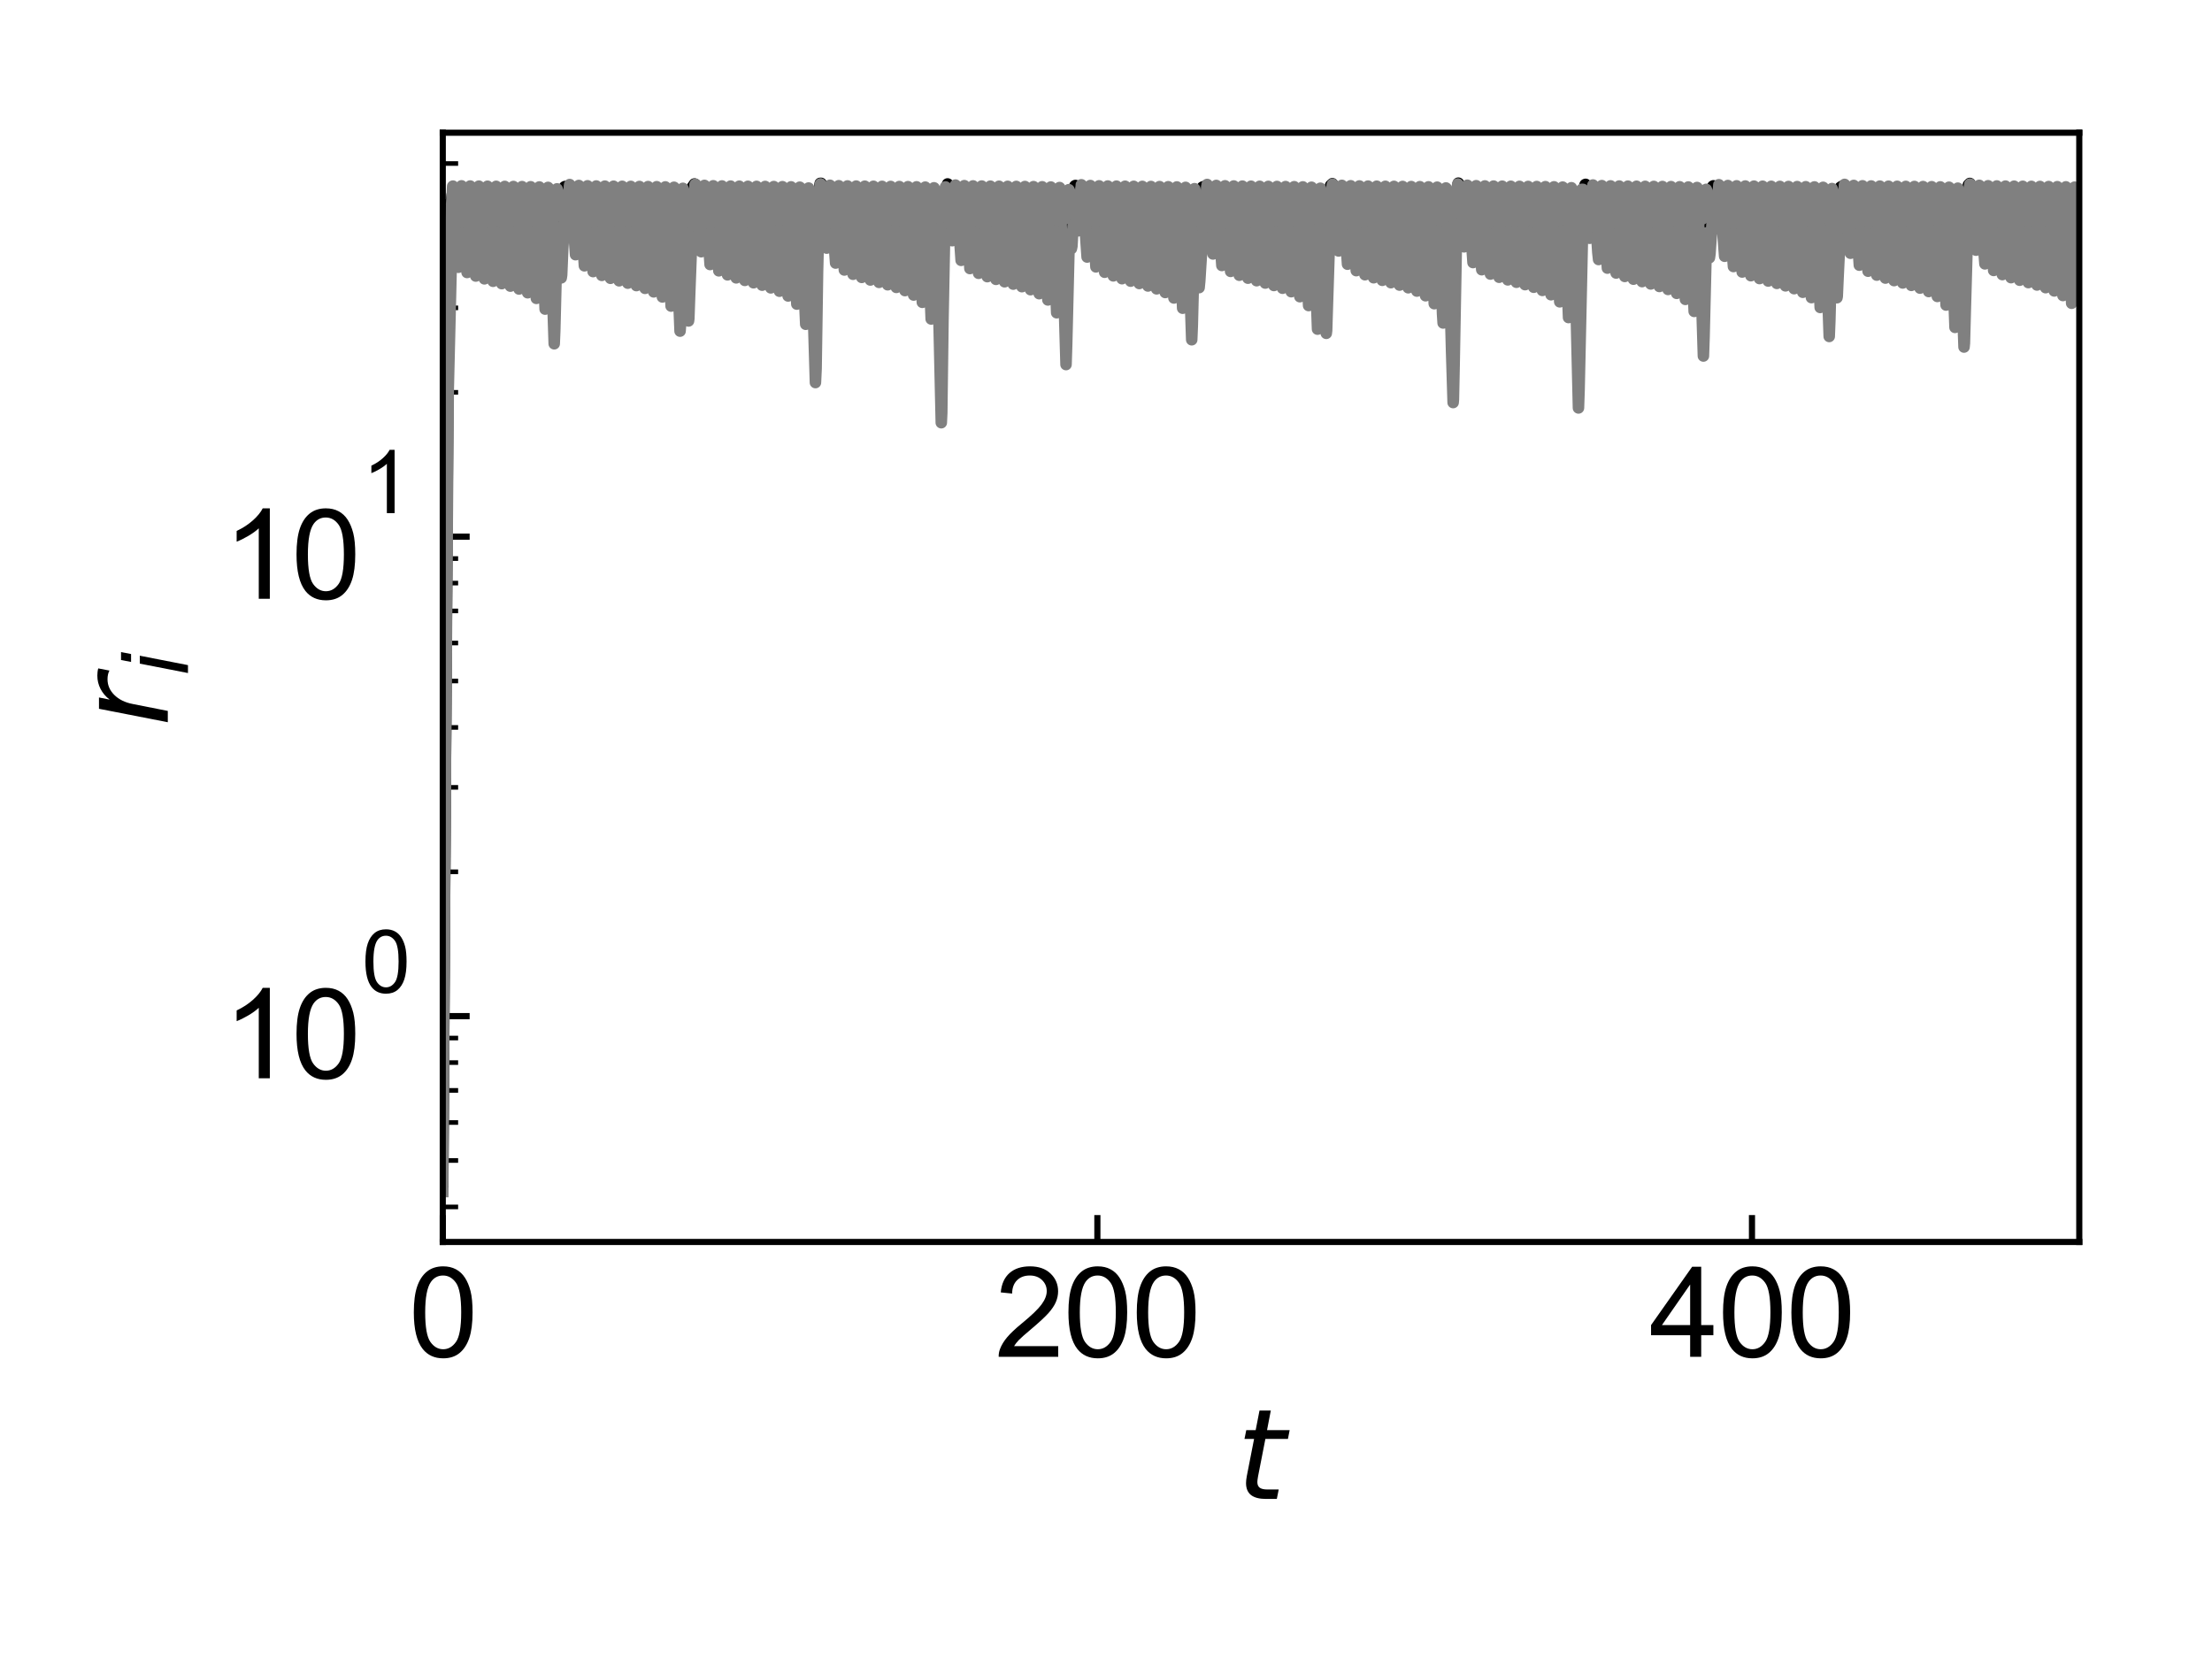 <?xml version="1.0" encoding="utf-8" standalone="no"?>
<!DOCTYPE svg PUBLIC "-//W3C//DTD SVG 1.1//EN"
  "http://www.w3.org/Graphics/SVG/1.1/DTD/svg11.dtd">
<svg xmlns:xlink="http://www.w3.org/1999/xlink" width="288pt" height="216pt" viewBox="0 0 288 216" xmlns="http://www.w3.org/2000/svg" version="1.1">
 <defs>
  <style type="text/css">*{stroke-linejoin: round; stroke-linecap: butt}</style>
 </defs>
 <g id="figure_1">
  <g id="patch_1">
   <path d="M 0 216 
L 288 216 
L 288 0 
L 0 0 
L 0 216 
z
" style="fill: none"/>
  </g>
  <g id="axes_1">
   <g id="patch_2">
    <path d="M 57.648 161.7 
L 270.72 161.7 
L 270.72 17.28 
L 57.648 17.28 
L 57.648 161.7 
z
" style="fill: none"/>
   </g>
   <g id="matplotlib.axis_1">
    <g id="xtick_1">
     <g id="line2d_1">
      <defs>
       <path id="macd9e1bb68" d="M 0 0 
L 0 -3.5 
" style="stroke: #000000; stroke-width: 0.8"/>
      </defs>
      <g>
       <use xlink:href="#macd9e1bb68" x="57.648" y="161.7" style="stroke: #000000; stroke-width: 0.8"/>
      </g>
     </g>
     <g id="text_1">
      <!-- 0 -->
      <g transform="translate(53.199 176.653) scale(0.16 -0.16)">
       <defs>
        <path id="ArialMT-30" d="M 266 2259 
Q 266 3072 433 3567 
Q 600 4063 929 4331 
Q 1259 4600 1759 4600 
Q 2128 4600 2406 4451 
Q 2684 4303 2865 4023 
Q 3047 3744 3150 3342 
Q 3253 2941 3253 2259 
Q 3253 1453 3087 958 
Q 2922 463 2592 192 
Q 2263 -78 1759 -78 
Q 1097 -78 719 397 
Q 266 969 266 2259 
z
M 844 2259 
Q 844 1131 1108 757 
Q 1372 384 1759 384 
Q 2147 384 2411 759 
Q 2675 1134 2675 2259 
Q 2675 3391 2411 3762 
Q 2147 4134 1753 4134 
Q 1366 4134 1134 3806 
Q 844 3388 844 2259 
z
" transform="scale(0.016)"/>
       </defs>
       <use xlink:href="#ArialMT-30"/>
      </g>
     </g>
    </g>
    <g id="xtick_2">
     <g id="line2d_2">
      <g>
       <use xlink:href="#macd9e1bb68" x="142.877" y="161.7" style="stroke: #000000; stroke-width: 0.8"/>
      </g>
     </g>
     <g id="text_2">
      <!-- 200 -->
      <g transform="translate(129.531 176.653) scale(0.16 -0.16)">
       <defs>
        <path id="ArialMT-32" d="M 3222 541 
L 3222 0 
L 194 0 
Q 188 203 259 391 
Q 375 700 629 1000 
Q 884 1300 1366 1694 
Q 2113 2306 2375 2664 
Q 2638 3022 2638 3341 
Q 2638 3675 2398 3904 
Q 2159 4134 1775 4134 
Q 1369 4134 1125 3890 
Q 881 3647 878 3216 
L 300 3275 
Q 359 3922 746 4261 
Q 1134 4600 1788 4600 
Q 2447 4600 2831 4234 
Q 3216 3869 3216 3328 
Q 3216 3053 3103 2787 
Q 2991 2522 2730 2228 
Q 2469 1934 1863 1422 
Q 1356 997 1212 845 
Q 1069 694 975 541 
L 3222 541 
z
" transform="scale(0.016)"/>
       </defs>
       <use xlink:href="#ArialMT-32"/>
       <use xlink:href="#ArialMT-30" x="55.615"/>
       <use xlink:href="#ArialMT-30" x="111.23"/>
      </g>
     </g>
    </g>
    <g id="xtick_3">
     <g id="line2d_3">
      <g>
       <use xlink:href="#macd9e1bb68" x="228.106" y="161.7" style="stroke: #000000; stroke-width: 0.8"/>
      </g>
     </g>
     <g id="text_3">
      <!-- 400 -->
      <g transform="translate(214.759 176.653) scale(0.16 -0.16)">
       <defs>
        <path id="ArialMT-34" d="M 2069 0 
L 2069 1097 
L 81 1097 
L 81 1613 
L 2172 4581 
L 2631 4581 
L 2631 1613 
L 3250 1613 
L 3250 1097 
L 2631 1097 
L 2631 0 
L 2069 0 
z
M 2069 1613 
L 2069 3678 
L 634 1613 
L 2069 1613 
z
" transform="scale(0.016)"/>
       </defs>
       <use xlink:href="#ArialMT-34"/>
       <use xlink:href="#ArialMT-30" x="55.615"/>
       <use xlink:href="#ArialMT-30" x="111.23"/>
      </g>
     </g>
    </g>
    <g id="text_4">
     <!-- $t$ -->
     <g transform="translate(160.984 195.285) scale(0.16 -0.16)">
      <defs>
       <path id="DejaVuSans-Oblique-74" d="M 2706 3500 
L 2619 3053 
L 1472 3053 
L 1100 1153 
Q 1081 1047 1072 975 
Q 1063 903 1063 863 
Q 1063 663 1183 572 
Q 1303 481 1569 481 
L 2150 481 
L 2053 0 
L 1503 0 
Q 991 0 739 200 
Q 488 400 488 806 
Q 488 878 497 964 
Q 506 1050 525 1153 
L 897 3053 
L 409 3053 
L 500 3500 
L 978 3500 
L 1172 4494 
L 1747 4494 
L 1556 3500 
L 2706 3500 
z
" transform="scale(0.016)"/>
      </defs>
      <use xlink:href="#DejaVuSans-Oblique-74" transform="translate(0 0.781)"/>
     </g>
    </g>
   </g>
   <g id="matplotlib.axis_2">
    <g id="ytick_1">
     <g id="line2d_4">
      <defs>
       <path id="m04ef240884" d="M 0 0 
L 3.5 0 
" style="stroke: #000000; stroke-width: 0.8"/>
      </defs>
      <g>
       <use xlink:href="#m04ef240884" x="57.648" y="132.299" style="stroke: #000000; stroke-width: 0.8"/>
      </g>
     </g>
     <g id="text_5">
      <!-- $\mathdefault{10^{0}}$ -->
      <g transform="translate(29.028 140.549) scale(0.16 -0.16)">
       <defs>
        <path id="ArialMT-31" d="M 2384 0 
L 1822 0 
L 1822 3584 
Q 1619 3391 1289 3197 
Q 959 3003 697 2906 
L 697 3450 
Q 1169 3672 1522 3987 
Q 1875 4303 2022 4600 
L 2384 4600 
L 2384 0 
z
" transform="scale(0.016)"/>
       </defs>
       <use xlink:href="#ArialMT-31" transform="translate(0 0.994)"/>
       <use xlink:href="#ArialMT-30" transform="translate(55.615 0.994)"/>
       <use xlink:href="#ArialMT-30" transform="translate(112.973 70.688) scale(0.7)"/>
      </g>
     </g>
    </g>
    <g id="ytick_2">
     <g id="line2d_5">
      <g>
       <use xlink:href="#m04ef240884" x="57.648" y="69.87" style="stroke: #000000; stroke-width: 0.8"/>
      </g>
     </g>
     <g id="text_6">
      <!-- $\mathdefault{10^{1}}$ -->
      <g transform="translate(29.028 78.12) scale(0.16 -0.16)">
       <use xlink:href="#ArialMT-31" transform="translate(0 0.994)"/>
       <use xlink:href="#ArialMT-30" transform="translate(55.615 0.994)"/>
       <use xlink:href="#ArialMT-31" transform="translate(112.973 70.688) scale(0.7)"/>
      </g>
     </g>
    </g>
    <g id="ytick_3">
     <g id="line2d_6">
      <defs>
       <path id="m11d9f3f27b" d="M 0 0 
L 2 0 
" style="stroke: #000000; stroke-width: 0.6"/>
      </defs>
      <g>
       <use xlink:href="#m11d9f3f27b" x="57.648" y="157.142" style="stroke: #000000; stroke-width: 0.6"/>
      </g>
     </g>
    </g>
    <g id="ytick_4">
     <g id="line2d_7">
      <g>
       <use xlink:href="#m11d9f3f27b" x="57.648" y="151.092" style="stroke: #000000; stroke-width: 0.6"/>
      </g>
     </g>
    </g>
    <g id="ytick_5">
     <g id="line2d_8">
      <g>
       <use xlink:href="#m11d9f3f27b" x="57.648" y="146.149" style="stroke: #000000; stroke-width: 0.6"/>
      </g>
     </g>
    </g>
    <g id="ytick_6">
     <g id="line2d_9">
      <g>
       <use xlink:href="#m11d9f3f27b" x="57.648" y="141.969" style="stroke: #000000; stroke-width: 0.6"/>
      </g>
     </g>
    </g>
    <g id="ytick_7">
     <g id="line2d_10">
      <g>
       <use xlink:href="#m11d9f3f27b" x="57.648" y="138.349" style="stroke: #000000; stroke-width: 0.6"/>
      </g>
     </g>
    </g>
    <g id="ytick_8">
     <g id="line2d_11">
      <g>
       <use xlink:href="#m11d9f3f27b" x="57.648" y="135.155" style="stroke: #000000; stroke-width: 0.6"/>
      </g>
     </g>
    </g>
    <g id="ytick_9">
     <g id="line2d_12">
      <g>
       <use xlink:href="#m11d9f3f27b" x="57.648" y="113.506" style="stroke: #000000; stroke-width: 0.6"/>
      </g>
     </g>
    </g>
    <g id="ytick_10">
     <g id="line2d_13">
      <g>
       <use xlink:href="#m11d9f3f27b" x="57.648" y="102.513" style="stroke: #000000; stroke-width: 0.6"/>
      </g>
     </g>
    </g>
    <g id="ytick_11">
     <g id="line2d_14">
      <g>
       <use xlink:href="#m11d9f3f27b" x="57.648" y="94.713" style="stroke: #000000; stroke-width: 0.6"/>
      </g>
     </g>
    </g>
    <g id="ytick_12">
     <g id="line2d_15">
      <g>
       <use xlink:href="#m11d9f3f27b" x="57.648" y="88.663" style="stroke: #000000; stroke-width: 0.6"/>
      </g>
     </g>
    </g>
    <g id="ytick_13">
     <g id="line2d_16">
      <g>
       <use xlink:href="#m11d9f3f27b" x="57.648" y="83.72" style="stroke: #000000; stroke-width: 0.6"/>
      </g>
     </g>
    </g>
    <g id="ytick_14">
     <g id="line2d_17">
      <g>
       <use xlink:href="#m11d9f3f27b" x="57.648" y="79.54" style="stroke: #000000; stroke-width: 0.6"/>
      </g>
     </g>
    </g>
    <g id="ytick_15">
     <g id="line2d_18">
      <g>
       <use xlink:href="#m11d9f3f27b" x="57.648" y="75.92" style="stroke: #000000; stroke-width: 0.6"/>
      </g>
     </g>
    </g>
    <g id="ytick_16">
     <g id="line2d_19">
      <g>
       <use xlink:href="#m11d9f3f27b" x="57.648" y="72.726" style="stroke: #000000; stroke-width: 0.6"/>
      </g>
     </g>
    </g>
    <g id="ytick_17">
     <g id="line2d_20">
      <g>
       <use xlink:href="#m11d9f3f27b" x="57.648" y="51.077" style="stroke: #000000; stroke-width: 0.6"/>
      </g>
     </g>
    </g>
    <g id="ytick_18">
     <g id="line2d_21">
      <g>
       <use xlink:href="#m11d9f3f27b" x="57.648" y="40.084" style="stroke: #000000; stroke-width: 0.6"/>
      </g>
     </g>
    </g>
    <g id="ytick_19">
     <g id="line2d_22">
      <g>
       <use xlink:href="#m11d9f3f27b" x="57.648" y="32.284" style="stroke: #000000; stroke-width: 0.6"/>
      </g>
     </g>
    </g>
    <g id="ytick_20">
     <g id="line2d_23">
      <g>
       <use xlink:href="#m11d9f3f27b" x="57.648" y="26.234" style="stroke: #000000; stroke-width: 0.6"/>
      </g>
     </g>
    </g>
    <g id="ytick_21">
     <g id="line2d_24">
      <g>
       <use xlink:href="#m11d9f3f27b" x="57.648" y="21.291" style="stroke: #000000; stroke-width: 0.6"/>
      </g>
     </g>
    </g>
    <g id="text_7">
     <!-- $r_i$ -->
     <g transform="translate(21.848 94.61) rotate(-90) scale(0.16 -0.16)">
      <defs>
       <path id="DejaVuSans-Oblique-72" d="M 2853 2969 
Q 2766 3016 2653 3041 
Q 2541 3066 2413 3066 
Q 1953 3066 1609 2717 
Q 1266 2369 1153 1784 
L 800 0 
L 225 0 
L 909 3500 
L 1484 3500 
L 1375 2956 
Q 1603 3259 1920 3421 
Q 2238 3584 2597 3584 
Q 2691 3584 2781 3573 
Q 2872 3563 2963 3538 
L 2853 2969 
z
" transform="scale(0.016)"/>
       <path id="DejaVuSans-Oblique-69" d="M 1172 4863 
L 1747 4863 
L 1606 4134 
L 1031 4134 
L 1172 4863 
z
M 909 3500 
L 1484 3500 
L 800 0 
L 225 0 
L 909 3500 
z
" transform="scale(0.016)"/>
      </defs>
      <use xlink:href="#DejaVuSans-Oblique-72"/>
      <use xlink:href="#DejaVuSans-Oblique-69" transform="translate(41.113 -16.406) scale(0.7)"/>
     </g>
    </g>
   </g>
   <g id="line2d_25">
    <path d="M 57.648 153.849 
L 58.407 35.494 
L 58.628 27.308 
L 58.88 25.348 
L 58.99 25.21 
L 59.029 25.238 
L 59.186 25.584 
L 59.642 26.637 
L 59.659 26.628 
L 59.77 26.416 
L 60.12 25.445 
L 60.175 25.494 
L 60.363 25.944 
L 60.772 26.841 
L 60.874 26.694 
L 61.258 25.614 
L 61.356 25.737 
L 61.654 26.583 
L 61.901 26.971 
L 61.905 26.969 
L 62.012 26.795 
L 62.387 25.732 
L 62.468 25.821 
L 62.706 26.466 
L 63.018 27.071 
L 63.12 26.938 
L 63.346 26.087 
L 63.512 25.826 
L 63.533 25.838 
L 63.674 26.089 
L 64.151 27.149 
L 64.189 27.118 
L 64.322 26.775 
L 64.633 25.91 
L 64.654 25.919 
L 64.786 26.14 
L 65.276 27.224 
L 65.323 27.18 
L 65.464 26.781 
L 65.758 25.993 
L 65.77 25.998 
L 65.894 26.183 
L 66.401 27.298 
L 66.461 27.233 
L 66.619 26.734 
L 66.883 26.082 
L 66.887 26.084 
L 67.006 26.246 
L 67.522 27.383 
L 67.599 27.29 
L 67.782 26.663 
L 68.004 26.187 
L 68.012 26.189 
L 68.131 26.355 
L 68.647 27.484 
L 68.719 27.399 
L 68.903 26.796 
L 69.129 26.326 
L 69.137 26.329 
L 69.261 26.508 
L 69.772 27.625 
L 69.836 27.556 
L 70.011 27.033 
L 70.249 26.54 
L 70.258 26.543 
L 70.381 26.719 
L 70.897 27.854 
L 70.97 27.778 
L 71.187 27.19 
L 71.37 26.956 
L 71.387 26.966 
L 71.524 27.199 
L 72.026 28.323 
L 72.069 28.291 
L 72.38 27.941 
L 72.444 28.034 
L 72.666 28.738 
L 72.921 29.411 
L 72.947 29.39 
L 73.032 29.079 
L 73.186 27.426 
L 73.509 24.315 
L 73.612 24.277 
L 73.646 24.302 
L 73.884 24.37 
L 74.178 24.224 
L 74.191 24.239 
L 74.374 24.661 
L 74.92 26.072 
L 74.941 26.06 
L 75.056 25.828 
L 75.367 25.066 
L 75.402 25.088 
L 75.555 25.397 
L 76.054 26.575 
L 76.083 26.554 
L 76.207 26.26 
L 76.522 25.398 
L 76.552 25.416 
L 76.697 25.692 
L 77.183 26.807 
L 77.217 26.782 
L 77.341 26.477 
L 77.66 25.583 
L 77.69 25.6 
L 77.835 25.875 
L 78.312 26.947 
L 78.342 26.925 
L 78.466 26.627 
L 78.789 25.708 
L 78.824 25.728 
L 78.973 26.019 
L 79.437 27.049 
L 79.463 27.032 
L 79.582 26.763 
L 79.919 25.807 
L 79.961 25.836 
L 80.123 26.18 
L 80.558 27.134 
L 80.571 27.128 
L 80.682 26.929 
L 81.048 25.894 
L 81.116 25.961 
L 81.325 26.491 
L 81.674 27.212 
L 81.777 27.082 
L 81.998 26.259 
L 82.169 25.976 
L 82.19 25.986 
L 82.326 26.221 
L 82.808 27.284 
L 82.851 27.248 
L 82.987 26.882 
L 83.294 26.063 
L 83.311 26.071 
L 83.443 26.289 
L 83.933 27.364 
L 83.98 27.321 
L 84.125 26.913 
L 84.415 26.163 
L 84.427 26.168 
L 84.555 26.363 
L 85.054 27.462 
L 85.114 27.403 
L 85.271 26.931 
L 85.54 26.293 
L 85.544 26.295 
L 85.663 26.458 
L 86.179 27.592 
L 86.256 27.503 
L 86.447 26.89 
L 86.66 26.486 
L 86.669 26.489 
L 86.793 26.666 
L 87.308 27.794 
L 87.376 27.721 
L 87.577 27.157 
L 87.781 26.839 
L 87.794 26.845 
L 87.926 27.056 
L 88.438 28.19 
L 88.489 28.148 
L 88.851 27.709 
L 88.915 27.793 
L 89.132 28.407 
L 89.422 29.116 
L 89.443 29.104 
L 89.533 28.866 
L 89.69 27.627 
L 90.1 24.401 
L 90.415 23.955 
L 90.547 24.02 
L 90.739 24.476 
L 91.288 25.925 
L 91.31 25.914 
L 91.425 25.688 
L 91.727 24.981 
L 91.762 25.002 
L 91.915 25.31 
L 92.422 26.521 
L 92.456 26.496 
L 92.58 26.191 
L 92.887 25.358 
L 92.916 25.374 
L 93.061 25.646 
L 93.551 26.778 
L 93.59 26.748 
L 93.718 26.418 
L 94.029 25.558 
L 94.05 25.569 
L 94.186 25.807 
L 94.681 26.928 
L 94.728 26.886 
L 94.864 26.496 
L 95.158 25.689 
L 95.171 25.694 
L 95.294 25.881 
L 95.81 27.033 
L 95.874 26.959 
L 96.036 26.411 
L 96.287 25.792 
L 96.292 25.793 
L 96.411 25.956 
L 96.935 27.118 
L 97.012 27.018 
L 97.195 26.355 
L 97.412 25.879 
L 97.421 25.882 
L 97.544 26.06 
L 98.056 27.196 
L 98.124 27.118 
L 98.29 26.558 
L 98.537 25.962 
L 98.542 25.963 
L 98.661 26.124 
L 99.181 27.27 
L 99.258 27.173 
L 99.441 26.526 
L 99.662 26.048 
L 99.671 26.051 
L 99.794 26.231 
L 100.302 27.351 
L 100.37 27.275 
L 100.536 26.732 
L 100.783 26.145 
L 100.792 26.148 
L 100.911 26.312 
L 101.427 27.444 
L 101.499 27.358 
L 101.678 26.764 
L 101.908 26.269 
L 101.917 26.272 
L 102.04 26.449 
L 102.552 27.566 
L 102.616 27.496 
L 102.786 26.975 
L 103.029 26.447 
L 103.038 26.45 
L 103.161 26.624 
L 103.677 27.753 
L 103.745 27.68 
L 103.937 27.129 
L 104.15 26.761 
L 104.163 26.766 
L 104.29 26.96 
L 104.806 28.102 
L 104.866 28.049 
L 105.249 27.511 
L 105.322 27.604 
L 105.543 28.231 
L 105.846 28.912 
L 105.854 28.908 
L 105.948 28.735 
L 106.123 27.792 
L 106.792 23.875 
L 106.894 23.868 
L 106.92 23.897 
L 107.099 24.332 
L 107.631 25.74 
L 107.648 25.732 
L 107.764 25.526 
L 108.062 24.88 
L 108.096 24.903 
L 108.249 25.213 
L 108.765 26.458 
L 108.799 26.433 
L 108.923 26.128 
L 109.23 25.314 
L 109.255 25.328 
L 109.396 25.587 
L 109.894 26.745 
L 109.937 26.711 
L 110.069 26.354 
L 110.367 25.53 
L 110.389 25.539 
L 110.521 25.761 
L 111.024 26.907 
L 111.075 26.859 
L 111.215 26.443 
L 111.501 25.67 
L 111.514 25.675 
L 111.637 25.861 
L 112.153 27.017 
L 112.217 26.944 
L 112.379 26.398 
L 112.63 25.776 
L 112.634 25.777 
L 112.754 25.939 
L 113.278 27.106 
L 113.355 27.007 
L 113.538 26.344 
L 113.755 25.865 
L 113.764 25.867 
L 113.883 26.034 
L 114.403 27.182 
L 114.475 27.091 
L 114.654 26.459 
L 114.88 25.948 
L 114.889 25.951 
L 115.008 26.117 
L 115.524 27.258 
L 115.596 27.171 
L 115.771 26.57 
L 116.005 26.033 
L 116.01 26.034 
L 116.129 26.194 
L 116.649 27.336 
L 116.726 27.238 
L 116.913 26.581 
L 117.13 26.128 
L 117.139 26.131 
L 117.262 26.311 
L 117.77 27.427 
L 117.834 27.358 
L 117.995 26.851 
L 118.251 26.245 
L 118.26 26.248 
L 118.383 26.424 
L 118.895 27.543 
L 118.963 27.466 
L 119.138 26.917 
L 119.376 26.412 
L 119.38 26.413 
L 119.5 26.576 
L 120.02 27.715 
L 120.096 27.627 
L 120.305 26.994 
L 120.497 26.693 
L 120.514 26.701 
L 120.646 26.916 
L 121.149 28.025 
L 121.196 27.987 
L 121.379 27.592 
L 121.592 27.322 
L 121.605 27.329 
L 121.737 27.536 
L 122.231 28.728 
L 122.308 28.635 
L 122.666 27.782 
L 122.777 27.924 
L 122.841 27.96 
L 122.879 27.891 
L 122.977 27.215 
L 123.374 23.949 
L 123.391 23.955 
L 123.506 24.164 
L 123.991 25.337 
L 124.038 25.299 
L 124.209 24.902 
L 124.388 24.675 
L 124.409 24.687 
L 124.55 24.938 
L 125.112 26.338 
L 125.176 26.271 
L 125.338 25.749 
L 125.568 25.231 
L 125.577 25.233 
L 125.696 25.401 
L 126.25 26.685 
L 126.331 26.573 
L 126.536 25.813 
L 126.719 25.485 
L 126.736 25.493 
L 126.868 25.715 
L 127.375 26.87 
L 127.426 26.821 
L 127.567 26.399 
L 127.848 25.638 
L 127.861 25.642 
L 127.984 25.826 
L 128.5 26.992 
L 128.568 26.916 
L 128.73 26.366 
L 128.977 25.75 
L 128.986 25.752 
L 129.105 25.918 
L 129.629 27.083 
L 129.702 26.992 
L 129.877 26.371 
L 130.107 25.843 
L 130.111 25.844 
L 130.23 26.006 
L 130.75 27.164 
L 130.827 27.07 
L 131.006 26.434 
L 131.232 25.927 
L 131.24 25.929 
L 131.364 26.108 
L 131.875 27.238 
L 131.943 27.158 
L 132.11 26.599 
L 132.357 26.01 
L 132.361 26.012 
L 132.48 26.174 
L 133 27.314 
L 133.073 27.224 
L 133.252 26.606 
L 133.478 26.101 
L 133.486 26.104 
L 133.605 26.268 
L 134.121 27.401 
L 134.194 27.315 
L 134.373 26.715 
L 134.603 26.211 
L 134.611 26.214 
L 134.735 26.391 
L 135.246 27.508 
L 135.31 27.437 
L 135.48 26.905 
L 135.728 26.362 
L 135.732 26.363 
L 135.851 26.526 
L 136.371 27.661 
L 136.444 27.577 
L 136.64 26.972 
L 136.848 26.6 
L 136.861 26.606 
L 136.989 26.802 
L 137.496 27.922 
L 137.556 27.867 
L 137.748 27.396 
L 137.961 27.094 
L 137.969 27.098 
L 138.101 27.303 
L 138.617 28.48 
L 138.681 28.419 
L 138.932 28.087 
L 138.988 28.166 
L 139.154 28.821 
L 139.393 29.644 
L 139.427 29.607 
L 139.512 29.168 
L 139.687 26.713 
L 139.947 24.19 
L 140.019 24.151 
L 140.066 24.204 
L 140.441 24.761 
L 140.501 24.698 
L 140.778 24.404 
L 140.807 24.432 
L 140.978 24.803 
L 141.519 26.185 
L 141.553 26.162 
L 141.677 25.873 
L 141.971 25.133 
L 141.996 25.145 
L 142.133 25.387 
L 142.657 26.619 
L 142.708 26.569 
L 142.853 26.128 
L 143.121 25.431 
L 143.13 25.434 
L 143.249 25.602 
L 143.786 26.831 
L 143.867 26.724 
L 144.059 26.013 
L 144.259 25.604 
L 144.272 25.608 
L 144.396 25.796 
L 144.911 26.964 
L 144.979 26.887 
L 145.141 26.336 
L 145.389 25.724 
L 145.393 25.725 
L 145.512 25.884 
L 146.041 27.061 
L 146.117 26.961 
L 146.301 26.294 
L 146.518 25.82 
L 146.526 25.823 
L 146.65 26.003 
L 147.161 27.145 
L 147.23 27.067 
L 147.391 26.523 
L 147.643 25.905 
L 147.647 25.906 
L 147.766 26.068 
L 148.286 27.219 
L 148.363 27.123 
L 148.546 26.472 
L 148.768 25.988 
L 148.776 25.991 
L 148.9 26.17 
L 149.411 27.294 
L 149.475 27.22 
L 149.642 26.673 
L 149.893 26.077 
L 149.897 26.079 
L 150.017 26.242 
L 150.532 27.378 
L 150.609 27.284 
L 150.792 26.655 
L 151.014 26.18 
L 151.022 26.183 
L 151.146 26.359 
L 151.657 27.478 
L 151.725 27.399 
L 151.9 26.835 
L 152.139 26.317 
L 152.143 26.318 
L 152.262 26.481 
L 152.782 27.615 
L 152.855 27.53 
L 153.047 26.925 
L 153.26 26.524 
L 153.272 26.529 
L 153.4 26.724 
L 153.907 27.837 
L 153.967 27.78 
L 154.15 27.3 
L 154.376 26.921 
L 154.385 26.924 
L 154.512 27.112 
L 155.037 28.285 
L 155.105 28.221 
L 155.399 27.877 
L 155.441 27.924 
L 155.62 28.386 
L 155.961 29.328 
L 155.995 29.292 
L 156.089 28.897 
L 156.264 26.917 
L 156.554 24.366 
L 156.707 24.304 
L 156.907 24.26 
L 157.163 24.152 
L 157.167 24.157 
L 157.334 24.496 
L 157.922 26.036 
L 157.973 25.99 
L 158.122 25.567 
L 158.365 25.044 
L 158.373 25.048 
L 158.497 25.231 
L 159.055 26.561 
L 159.136 26.456 
L 159.332 25.744 
L 159.52 25.388 
L 159.537 25.395 
L 159.665 25.6 
L 160.185 26.799 
L 160.248 26.729 
L 160.406 26.205 
L 160.658 25.575 
L 160.666 25.578 
L 160.785 25.746 
L 161.314 26.941 
L 161.391 26.844 
L 161.57 26.195 
L 161.791 25.703 
L 161.795 25.705 
L 161.915 25.869 
L 162.439 27.045 
L 162.516 26.948 
L 162.695 26.304 
L 162.916 25.802 
L 162.925 25.805 
L 163.044 25.971 
L 163.564 27.129 
L 163.641 27.032 
L 163.82 26.391 
L 164.041 25.889 
L 164.05 25.891 
L 164.169 26.056 
L 164.689 27.204 
L 164.761 27.114 
L 164.936 26.503 
L 165.166 25.971 
L 165.175 25.974 
L 165.294 26.139 
L 165.81 27.28 
L 165.886 27.186 
L 166.065 26.562 
L 166.291 26.058 
L 166.3 26.061 
L 166.419 26.228 
L 166.935 27.36 
L 167.007 27.272 
L 167.186 26.664 
L 167.416 26.159 
L 167.421 26.16 
L 167.54 26.321 
L 168.056 27.457 
L 168.132 27.366 
L 168.316 26.753 
L 168.537 26.286 
L 168.546 26.289 
L 168.669 26.463 
L 169.181 27.585 
L 169.249 27.51 
L 169.424 26.973 
L 169.662 26.475 
L 169.666 26.477 
L 169.786 26.639 
L 170.31 27.782 
L 170.387 27.692 
L 170.621 27.014 
L 170.783 26.818 
L 170.809 26.833 
L 170.953 27.1 
L 171.435 28.167 
L 171.465 28.149 
L 171.631 27.859 
L 171.84 27.643 
L 171.853 27.651 
L 171.993 27.886 
L 172.445 29.058 
L 172.517 28.937 
L 172.654 28.164 
L 173.246 24.143 
L 173.476 23.918 
L 173.613 24.11 
L 173.907 25.04 
L 174.26 25.889 
L 174.363 25.791 
L 174.725 24.962 
L 174.819 25.08 
L 175.083 25.847 
L 175.402 26.51 
L 175.505 26.383 
L 175.888 25.352 
L 175.991 25.488 
L 176.31 26.414 
L 176.545 26.77 
L 176.553 26.766 
L 176.66 26.581 
L 177.022 25.552 
L 177.094 25.624 
L 177.307 26.176 
L 177.661 26.926 
L 177.763 26.798 
L 177.981 25.977 
L 178.151 25.686 
L 178.172 25.696 
L 178.309 25.931 
L 178.799 27.031 
L 178.842 26.994 
L 178.974 26.635 
L 179.28 25.788 
L 179.297 25.796 
L 179.43 26.014 
L 179.924 27.117 
L 179.975 27.068 
L 180.116 26.654 
L 180.405 25.876 
L 180.418 25.881 
L 180.546 26.078 
L 181.049 27.193 
L 181.109 27.129 
L 181.262 26.642 
L 181.531 25.959 
L 181.535 25.96 
L 181.654 26.122 
L 182.174 27.267 
L 182.246 27.177 
L 182.425 26.555 
L 182.656 26.045 
L 182.66 26.046 
L 182.779 26.21 
L 183.295 27.347 
L 183.372 27.253 
L 183.555 26.62 
L 183.776 26.141 
L 183.785 26.144 
L 183.908 26.32 
L 184.42 27.439 
L 184.488 27.36 
L 184.663 26.79 
L 184.901 26.264 
L 184.906 26.265 
L 185.025 26.427 
L 185.545 27.56 
L 185.617 27.473 
L 185.805 26.869 
L 186.022 26.439 
L 186.031 26.442 
L 186.154 26.617 
L 186.67 27.744 
L 186.738 27.669 
L 186.93 27.114 
L 187.143 26.745 
L 187.156 26.75 
L 187.284 26.945 
L 187.799 28.083 
L 187.859 28.029 
L 188.247 27.469 
L 188.323 27.569 
L 188.554 28.23 
L 188.848 28.869 
L 188.856 28.866 
L 188.954 28.689 
L 189.146 27.725 
L 189.87 23.847 
L 189.887 23.853 
L 190.007 24.037 
L 190.339 25.131 
L 190.616 25.673 
L 190.723 25.541 
L 191.051 24.845 
L 191.11 24.902 
L 191.302 25.378 
L 191.75 26.438 
L 191.852 26.295 
L 192.223 25.3 
L 192.312 25.407 
L 192.572 26.141 
L 192.875 26.737 
L 192.977 26.607 
L 193.207 25.748 
L 193.361 25.522 
L 193.386 25.537 
L 193.527 25.794 
L 194.013 26.901 
L 194.051 26.871 
L 194.179 26.541 
L 194.49 25.664 
L 194.515 25.676 
L 194.652 25.916 
L 195.142 27.013 
L 195.184 26.975 
L 195.321 26.594 
L 195.619 25.771 
L 195.636 25.778 
L 195.764 25.981 
L 196.267 27.102 
L 196.322 27.045 
L 196.471 26.58 
L 196.744 25.86 
L 196.753 25.863 
L 196.872 26.028 
L 197.392 27.179 
L 197.464 27.089 
L 197.639 26.477 
L 197.869 25.943 
L 197.878 25.946 
L 197.997 26.111 
L 198.513 27.255 
L 198.589 27.161 
L 198.768 26.535 
L 198.994 26.028 
L 199.003 26.031 
L 199.122 26.197 
L 199.638 27.332 
L 199.71 27.244 
L 199.885 26.65 
L 200.119 26.123 
L 200.124 26.124 
L 200.243 26.285 
L 200.763 27.421 
L 200.835 27.331 
L 201.018 26.713 
L 201.244 26.239 
L 201.249 26.241 
L 201.368 26.405 
L 201.884 27.537 
L 201.96 27.445 
L 202.152 26.816 
L 202.365 26.401 
L 202.374 26.404 
L 202.497 26.582 
L 203.009 27.705 
L 203.077 27.632 
L 203.26 27.096 
L 203.486 26.673 
L 203.494 26.676 
L 203.618 26.853 
L 204.138 28.003 
L 204.21 27.93 
L 204.602 27.28 
L 204.679 27.376 
L 204.909 28.024 
L 205.22 28.678 
L 205.331 28.537 
L 205.604 27.966 
L 205.664 28.046 
L 205.885 28.679 
L 205.953 28.454 
L 206.09 26.843 
L 206.379 24.033 
L 206.443 24.004 
L 206.49 24.059 
L 206.695 24.63 
L 206.989 25.204 
L 207.1 25.071 
L 207.385 24.611 
L 207.424 24.641 
L 207.59 25 
L 208.114 26.3 
L 208.14 26.284 
L 208.259 26.021 
L 208.57 25.207 
L 208.604 25.227 
L 208.753 25.52 
L 209.247 26.67 
L 209.277 26.648 
L 209.401 26.35 
L 209.716 25.47 
L 209.746 25.486 
L 209.891 25.758 
L 210.377 26.86 
L 210.411 26.834 
L 210.539 26.508 
L 210.854 25.63 
L 210.875 25.641 
L 211.012 25.879 
L 211.502 26.985 
L 211.544 26.949 
L 211.677 26.59 
L 211.983 25.744 
L 212 25.752 
L 212.133 25.971 
L 212.627 27.079 
L 212.678 27.032 
L 212.819 26.619 
L 213.108 25.837 
L 213.121 25.841 
L 213.249 26.038 
L 213.752 27.159 
L 213.812 27.097 
L 213.965 26.61 
L 214.233 25.921 
L 214.238 25.922 
L 214.357 26.083 
L 214.877 27.233 
L 214.954 27.137 
L 215.137 26.487 
L 215.359 26.004 
L 215.367 26.007 
L 215.491 26.186 
L 215.998 27.31 
L 216.066 27.235 
L 216.232 26.689 
L 216.484 26.095 
L 216.488 26.097 
L 216.607 26.26 
L 217.123 27.395 
L 217.2 27.301 
L 217.383 26.675 
L 217.604 26.203 
L 217.613 26.206 
L 217.736 26.382 
L 218.248 27.5 
L 218.312 27.429 
L 218.482 26.896 
L 218.729 26.349 
L 218.734 26.35 
L 218.853 26.513 
L 219.373 27.648 
L 219.445 27.564 
L 219.641 26.955 
L 219.85 26.579 
L 219.863 26.584 
L 219.991 26.78 
L 220.498 27.897 
L 220.558 27.842 
L 220.745 27.373 
L 220.962 27.043 
L 220.975 27.048 
L 221.107 27.256 
L 221.623 28.423 
L 221.683 28.369 
L 221.947 28.051 
L 221.998 28.125 
L 222.177 28.76 
L 222.441 29.595 
L 222.471 29.567 
L 222.556 29.189 
L 222.718 27.12 
L 223.004 24.237 
L 223.08 24.193 
L 223.127 24.241 
L 223.46 24.628 
L 223.502 24.586 
L 223.784 24.342 
L 223.813 24.374 
L 223.992 24.781 
L 224.529 26.147 
L 224.551 26.135 
L 224.666 25.898 
L 224.981 25.112 
L 225.015 25.135 
L 225.169 25.447 
L 225.663 26.605 
L 225.688 26.587 
L 225.808 26.315 
L 226.132 25.421 
L 226.166 25.442 
L 226.319 25.75 
L 226.792 26.823 
L 226.814 26.809 
L 226.929 26.563 
L 227.269 25.597 
L 227.316 25.633 
L 227.487 26.012 
L 227.917 26.959 
L 227.926 26.955 
L 228.032 26.773 
L 228.403 25.72 
L 228.48 25.802 
L 228.71 26.414 
L 229.034 27.061 
L 229.136 26.93 
L 229.358 26.095 
L 229.528 25.816 
L 229.549 25.828 
L 229.686 26.067 
L 230.167 27.141 
L 230.21 27.106 
L 230.342 26.753 
L 230.649 25.901 
L 230.67 25.91 
L 230.802 26.129 
L 231.292 27.216 
L 231.339 27.174 
L 231.48 26.776 
L 231.774 25.984 
L 231.787 25.988 
L 231.91 26.172 
L 232.417 27.29 
L 232.481 27.219 
L 232.643 26.693 
L 232.899 26.072 
L 232.903 26.073 
L 233.023 26.234 
L 233.542 27.372 
L 233.615 27.282 
L 233.794 26.673 
L 234.024 26.175 
L 234.028 26.176 
L 234.148 26.34 
L 234.663 27.472 
L 234.74 27.379 
L 234.927 26.751 
L 235.145 26.308 
L 235.153 26.311 
L 235.277 26.488 
L 235.788 27.607 
L 235.856 27.531 
L 236.035 26.981 
L 236.266 26.51 
L 236.274 26.513 
L 236.398 26.687 
L 236.918 27.821 
L 236.986 27.746 
L 237.195 27.166 
L 237.386 26.892 
L 237.403 26.9 
L 237.54 27.128 
L 238.043 28.252 
L 238.09 28.216 
L 238.43 27.826 
L 238.499 27.921 
L 238.724 28.592 
L 238.993 29.252 
L 239.014 29.236 
L 239.104 28.949 
L 239.261 27.452 
L 239.611 24.383 
L 239.803 24.264 
L 240.22 24.189 
L 240.459 24.866 
L 240.902 26.004 
L 241.004 25.892 
L 241.367 25.026 
L 241.46 25.143 
L 241.725 25.905 
L 242.04 26.551 
L 242.142 26.423 
L 242.526 25.381 
L 242.628 25.515 
L 242.943 26.427 
L 243.182 26.792 
L 243.186 26.79 
L 243.293 26.612 
L 243.659 25.571 
L 243.74 25.657 
L 243.975 26.288 
L 244.299 26.94 
L 244.401 26.81 
L 244.622 25.972 
L 244.789 25.699 
L 244.81 25.709 
L 244.946 25.946 
L 245.436 27.041 
L 245.479 27.004 
L 245.615 26.624 
L 245.914 25.798 
L 245.931 25.805 
L 246.059 26.007 
L 246.561 27.126 
L 246.617 27.068 
L 246.766 26.605 
L 247.039 25.885 
L 247.047 25.888 
L 247.167 26.052 
L 247.686 27.201 
L 247.759 27.111 
L 247.934 26.5 
L 248.164 25.968 
L 248.172 25.971 
L 248.292 26.135 
L 248.807 27.277 
L 248.884 27.183 
L 249.063 26.558 
L 249.289 26.055 
L 249.297 26.057 
L 249.417 26.224 
L 249.932 27.357 
L 250.005 27.269 
L 250.184 26.66 
L 250.414 26.154 
L 250.418 26.156 
L 250.537 26.317 
L 251.057 27.451 
L 251.13 27.362 
L 251.313 26.748 
L 251.535 26.28 
L 251.543 26.283 
L 251.667 26.457 
L 252.178 27.579 
L 252.246 27.504 
L 252.421 26.965 
L 252.66 26.466 
L 252.664 26.467 
L 252.783 26.629 
L 253.307 27.772 
L 253.384 27.681 
L 253.618 26.997 
L 253.78 26.798 
L 253.806 26.813 
L 253.951 27.079 
L 254.432 28.145 
L 254.462 28.127 
L 254.628 27.832 
L 254.846 27.595 
L 254.854 27.599 
L 254.991 27.815 
L 255.455 29.007 
L 255.536 28.869 
L 255.681 28.05 
L 256.286 24.068 
L 256.469 23.884 
L 256.482 23.891 
L 256.623 24.112 
L 256.964 25.23 
L 257.258 25.848 
L 257.36 25.735 
L 257.714 24.94 
L 257.795 25.036 
L 258.033 25.703 
L 258.391 26.496 
L 258.494 26.372 
L 258.877 25.341 
L 258.979 25.477 
L 259.295 26.391 
L 259.533 26.763 
L 259.542 26.76 
L 259.649 26.577 
L 260.011 25.546 
L 260.087 25.623 
L 260.309 26.207 
L 260.654 26.921 
L 260.757 26.786 
L 260.995 25.89 
L 261.144 25.682 
L 261.17 25.697 
L 261.315 25.967 
L 261.788 27.028 
L 261.822 27.003 
L 261.946 26.701 
L 262.269 25.784 
L 262.299 25.801 
L 262.444 26.072 
L 262.913 27.114 
L 262.943 27.094 
L 263.066 26.804 
L 263.399 25.874 
L 263.433 25.896 
L 263.586 26.203 
L 264.034 27.192 
L 264.055 27.181 
L 264.17 26.951 
L 264.524 25.957 
L 264.579 26.003 
L 264.762 26.433 
L 265.154 27.268 
L 265.261 27.12 
L 265.653 26.044 
L 265.751 26.168 
L 266.066 27.05 
L 266.284 27.345 
L 266.292 27.341 
L 266.403 27.149 
L 266.774 26.139 
L 266.842 26.207 
L 267.051 26.737 
L 267.396 27.44 
L 267.503 27.305 
L 267.899 26.261 
L 268.001 26.392 
L 268.342 27.338 
L 268.534 27.556 
L 268.547 27.548 
L 268.666 27.324 
L 269.015 26.431 
L 269.067 26.471 
L 269.241 26.864 
L 269.655 27.737 
L 269.77 27.574 
L 270.14 26.731 
L 270.204 26.793 
L 270.405 27.296 
L 270.72 28.055 
L 270.72 28.055 
" clip-path="url(#pca38755c47)" style="fill: none; stroke: #000000; stroke-width: 1.5; stroke-linecap: square"/>
   </g>
   <g id="line2d_26">
    <path d="M 57.648 146.288 
L 58.364 50.631 
L 58.965 25.568 
L 58.982 25.56 
L 59.02 25.657 
L 59.152 26.753 
L 59.451 31.399 
L 59.681 34.799 
L 59.723 34.516 
L 59.83 31.511 
L 60.09 25.682 
L 60.115 25.697 
L 60.141 25.774 
L 60.269 26.801 
L 60.55 31.146 
L 60.814 35.478 
L 60.861 35.139 
L 60.972 31.671 
L 61.219 25.877 
L 61.24 25.874 
L 61.275 25.965 
L 61.402 27.016 
L 61.684 31.493 
L 61.944 35.941 
L 61.995 35.536 
L 62.11 31.64 
L 62.348 26.013 
L 62.37 26.009 
L 62.404 26.101 
L 62.532 27.171 
L 62.809 31.657 
L 63.073 36.305 
L 63.124 35.861 
L 63.243 31.605 
L 63.474 26.127 
L 63.495 26.117 
L 63.533 26.222 
L 63.661 27.323 
L 63.938 31.909 
L 64.198 36.624 
L 64.249 36.193 
L 64.368 31.855 
L 64.603 26.22 
L 64.62 26.215 
L 64.658 26.319 
L 64.786 27.428 
L 65.063 32.082 
L 65.327 36.931 
L 65.374 36.5 
L 65.489 32.264 
L 65.724 26.325 
L 65.745 26.313 
L 65.783 26.417 
L 65.911 27.54 
L 66.188 32.269 
L 66.452 37.254 
L 66.503 36.733 
L 66.631 31.662 
L 66.853 26.423 
L 66.87 26.418 
L 66.908 26.525 
L 67.036 27.666 
L 67.309 32.386 
L 67.577 37.63 
L 67.628 37.103 
L 67.756 31.897 
L 67.978 26.548 
L 67.995 26.543 
L 68.029 26.633 
L 68.153 27.708 
L 68.417 32.251 
L 68.702 38.116 
L 68.758 37.51 
L 68.894 31.626 
L 69.107 26.712 
L 69.129 26.72 
L 69.154 26.799 
L 69.273 27.837 
L 69.533 32.355 
L 69.836 38.849 
L 69.891 38.113 
L 70.049 30.826 
L 70.245 26.972 
L 70.292 27.11 
L 70.428 28.481 
L 70.697 33.701 
L 70.974 40.246 
L 71.029 39.471 
L 71.187 31.599 
L 71.379 27.51 
L 71.383 27.51 
L 71.43 27.658 
L 71.566 29.123 
L 71.826 34.586 
L 72.158 44.759 
L 72.231 43.052 
L 72.568 29.548 
L 72.619 29.732 
L 72.759 31.474 
L 73.07 36.179 
L 73.13 35.796 
L 73.275 32.293 
L 73.505 28.954 
L 73.535 28.956 
L 73.573 29.034 
L 73.71 29.387 
L 73.761 29.247 
L 73.863 28.043 
L 74.153 24.349 
L 74.178 24.372 
L 74.272 24.798 
L 74.498 27.118 
L 74.933 33.161 
L 75.009 32.475 
L 75.355 25.259 
L 75.465 25.745 
L 75.691 28.428 
L 76.088 34.608 
L 76.156 33.888 
L 76.505 25.628 
L 76.62 26.197 
L 76.85 29.155 
L 77.221 35.361 
L 77.289 34.654 
L 77.477 27.958 
L 77.639 25.835 
L 77.66 25.859 
L 77.745 26.333 
L 77.963 29.089 
L 78.355 35.856 
L 78.427 34.953 
L 78.768 25.979 
L 78.866 26.408 
L 79.071 28.938 
L 79.484 36.235 
L 79.561 35.156 
L 79.897 26.093 
L 79.974 26.382 
L 80.153 28.401 
L 80.498 35.161 
L 80.609 36.56 
L 80.656 36.174 
L 80.767 32.316 
L 81.01 26.204 
L 81.031 26.197 
L 81.069 26.306 
L 81.201 27.476 
L 81.483 32.263 
L 81.734 36.867 
L 81.785 36.406 
L 81.905 31.946 
L 82.135 26.302 
L 82.156 26.294 
L 82.194 26.404 
L 82.326 27.588 
L 82.603 32.358 
L 82.859 37.185 
L 82.91 36.717 
L 83.03 32.147 
L 83.26 26.404 
L 83.281 26.397 
L 83.319 26.509 
L 83.452 27.711 
L 83.729 32.566 
L 83.984 37.545 
L 84.035 37.072 
L 84.155 32.381 
L 84.385 26.523 
L 84.402 26.513 
L 84.44 26.612 
L 84.564 27.695 
L 84.832 32.328 
L 85.114 38.002 
L 85.165 37.448 
L 85.293 32.082 
L 85.51 26.68 
L 85.527 26.669 
L 85.57 26.787 
L 85.702 28.029 
L 85.974 33.011 
L 86.243 38.665 
L 86.294 38.073 
L 86.426 32.221 
L 86.639 26.914 
L 86.656 26.905 
L 86.695 27.012 
L 86.818 28.157 
L 87.078 32.903 
L 87.376 39.853 
L 87.44 38.923 
L 87.786 27.353 
L 87.892 27.953 
L 88.101 31.187 
L 88.395 39.43 
L 88.544 43.113 
L 88.591 42.493 
L 88.715 35.81 
L 88.936 28.778 
L 88.953 28.76 
L 88.996 28.896 
L 89.124 30.348 
L 89.392 36.337 
L 89.644 41.789 
L 89.686 41.492 
L 89.797 38.306 
L 90.151 28.878 
L 90.5 24.106 
L 90.504 24.107 
L 90.568 24.264 
L 90.73 25.455 
L 91.054 29.755 
L 91.297 32.775 
L 91.34 32.573 
L 91.442 30.379 
L 91.719 25.168 
L 91.77 25.285 
L 91.911 26.418 
L 92.213 30.957 
L 92.452 34.441 
L 92.494 34.196 
L 92.597 31.517 
L 92.865 25.585 
L 92.895 25.612 
L 92.916 25.683 
L 93.044 26.705 
L 93.33 31.077 
L 93.59 35.261 
L 93.637 34.943 
L 93.743 31.746 
L 93.999 25.812 
L 94.02 25.816 
L 94.05 25.897 
L 94.174 26.883 
L 94.451 31.184 
L 94.723 35.785 
L 94.77 35.424 
L 94.881 31.828 
L 95.128 25.965 
L 95.149 25.965 
L 95.184 26.062 
L 95.311 27.136 
L 95.593 31.691 
L 95.853 36.178 
L 95.899 35.792 
L 96.015 31.857 
L 96.253 26.086 
L 96.274 26.079 
L 96.313 26.187 
L 96.445 27.339 
L 96.726 32.033 
L 96.978 36.509 
L 97.024 36.143 
L 97.135 32.335 
L 97.378 26.19 
L 97.4 26.18 
L 97.438 26.284 
L 97.566 27.392 
L 97.843 32.024 
L 98.107 36.816 
L 98.154 36.381 
L 98.273 31.974 
L 98.503 26.288 
L 98.525 26.277 
L 98.563 26.382 
L 98.691 27.501 
L 98.968 32.205 
L 99.232 37.131 
L 99.279 36.69 
L 99.398 32.176 
L 99.628 26.389 
L 99.65 26.378 
L 99.688 26.485 
L 99.816 27.621 
L 100.089 32.312 
L 100.357 37.482 
L 100.408 36.949 
L 100.536 31.785 
L 100.758 26.498 
L 100.775 26.494 
L 100.809 26.584 
L 100.932 27.655 
L 101.201 32.259 
L 101.482 37.918 
L 101.537 37.294 
L 101.678 31.263 
L 101.887 26.642 
L 101.908 26.653 
L 101.934 26.733 
L 102.053 27.768 
L 102.313 32.245 
L 102.611 38.535 
L 102.667 37.855 
L 102.816 31.132 
L 103.016 26.858 
L 103.05 26.91 
L 103.059 26.943 
L 103.178 27.988 
L 103.434 32.501 
L 103.745 39.594 
L 103.809 38.636 
L 104.154 27.252 
L 104.256 27.814 
L 104.465 30.974 
L 104.768 39.23 
L 104.904 42.221 
L 104.947 41.684 
L 105.066 35.592 
L 105.292 28.374 
L 105.313 28.353 
L 105.356 28.499 
L 105.488 30.001 
L 105.748 35.881 
L 106.17 49.811 
L 106.255 48.011 
L 106.447 35.371 
L 106.707 24.641 
L 106.83 23.982 
L 106.864 24.026 
L 106.979 24.588 
L 107.231 27.159 
L 107.631 32.305 
L 107.7 31.819 
L 107.853 27.793 
L 108.053 25.059 
L 108.058 25.059 
L 108.113 25.206 
L 108.262 26.458 
L 108.577 31.265 
L 108.795 34.251 
L 108.833 34.032 
L 108.931 31.606 
L 109.212 25.533 
L 109.264 25.66 
L 109.404 26.861 
L 109.703 31.6 
L 109.933 35.154 
L 109.975 34.886 
L 110.078 31.987 
L 110.342 25.781 
L 110.363 25.786 
L 110.393 25.869 
L 110.516 26.854 
L 110.793 31.138 
L 111.066 35.711 
L 111.113 35.352 
L 111.224 31.783 
L 111.471 25.943 
L 111.492 25.943 
L 111.526 26.039 
L 111.654 27.109 
L 111.936 31.646 
L 112.196 36.119 
L 112.242 35.742 
L 112.353 32.027 
L 112.596 26.069 
L 112.617 26.061 
L 112.656 26.166 
L 112.788 27.312 
L 113.069 31.987 
L 113.321 36.456 
L 113.372 36.031 
L 113.491 31.754 
L 113.725 26.169 
L 113.742 26.163 
L 113.781 26.265 
L 113.909 27.364 
L 114.186 31.977 
L 114.45 36.766 
L 114.497 36.347 
L 114.612 32.178 
L 114.85 26.266 
L 114.867 26.26 
L 114.906 26.361 
L 115.034 27.472 
L 115.311 32.155 
L 115.575 37.078 
L 115.626 36.572 
L 115.754 31.583 
L 115.975 26.366 
L 115.993 26.36 
L 116.031 26.463 
L 116.159 27.59 
L 116.431 32.258 
L 116.7 37.42 
L 116.751 36.906 
L 116.879 31.788 
L 117.101 26.478 
L 117.118 26.473 
L 117.156 26.579 
L 117.284 27.724 
L 117.557 32.483 
L 117.825 37.837 
L 117.876 37.324 
L 118 32.276 
L 118.226 26.619 
L 118.243 26.613 
L 118.281 26.72 
L 118.409 27.885 
L 118.677 32.657 
L 118.954 38.413 
L 119.01 37.742 
L 119.155 31.274 
L 119.359 26.814 
L 119.389 26.851 
L 119.402 26.897 
L 119.517 27.884 
L 119.773 32.318 
L 120.088 39.364 
L 120.148 38.506 
L 120.497 27.164 
L 120.612 27.861 
L 120.834 31.384 
L 121.238 41.532 
L 121.324 39.505 
L 121.643 28.047 
L 121.673 28.106 
L 121.775 28.992 
L 122.006 33.306 
L 122.278 42.837 
L 122.555 55.036 
L 122.615 53.773 
L 122.773 41.845 
L 123.058 26.912 
L 123.263 24.9 
L 123.301 24.915 
L 123.331 24.985 
L 123.463 25.777 
L 123.744 29.09 
L 123.966 31.337 
L 124.004 31.199 
L 124.098 29.672 
L 124.388 24.843 
L 124.405 24.856 
L 124.486 25.207 
L 124.69 27.337 
L 125.138 33.898 
L 125.219 32.995 
L 125.555 25.442 
L 125.641 25.75 
L 125.832 27.815 
L 126.28 34.964 
L 126.365 33.866 
L 126.697 25.724 
L 126.766 25.941 
L 126.932 27.615 
L 127.26 33.452 
L 127.413 35.584 
L 127.456 35.313 
L 127.558 32.299 
L 127.823 25.903 
L 127.844 25.909 
L 127.874 25.994 
L 128.002 27.046 
L 128.283 31.54 
L 128.543 36.02 
L 128.594 35.614 
L 128.709 31.691 
L 128.948 26.037 
L 128.969 26.033 
L 129.003 26.126 
L 129.131 27.199 
L 129.408 31.703 
L 129.672 36.372 
L 129.723 35.921 
L 129.847 31.441 
L 130.073 26.147 
L 130.094 26.138 
L 130.132 26.245 
L 130.264 27.402 
L 130.546 32.138 
L 130.797 36.686 
L 130.848 36.244 
L 130.968 31.87 
L 131.198 26.246 
L 131.219 26.235 
L 131.257 26.341 
L 131.385 27.457 
L 131.662 32.132 
L 131.926 36.994 
L 131.973 36.55 
L 132.093 32.074 
L 132.323 26.344 
L 132.344 26.334 
L 132.382 26.441 
L 132.51 27.572 
L 132.787 32.324 
L 133.051 37.325 
L 133.098 36.873 
L 133.218 32.283 
L 133.448 26.452 
L 133.469 26.442 
L 133.507 26.552 
L 133.635 27.701 
L 133.908 32.447 
L 134.176 37.717 
L 134.228 37.176 
L 134.355 31.923 
L 134.577 26.577 
L 134.594 26.573 
L 134.628 26.666 
L 134.752 27.749 
L 135.016 32.32 
L 135.302 38.238 
L 135.357 37.625 
L 135.493 31.689 
L 135.706 26.754 
L 135.728 26.764 
L 135.753 26.843 
L 135.873 27.889 
L 136.133 32.44 
L 136.435 39.054 
L 136.495 38.219 
L 136.695 29.134 
L 136.844 27.047 
L 136.87 27.091 
L 136.968 27.819 
L 137.198 31.542 
L 137.577 40.719 
L 137.658 39.033 
L 137.986 27.703 
L 138.029 27.829 
L 138.157 29.158 
L 138.412 34.476 
L 138.796 47.466 
L 138.881 44.828 
L 139.222 30.819 
L 139.226 30.819 
L 139.278 30.986 
L 139.495 32.376 
L 139.563 32.046 
L 139.712 29.46 
L 139.93 27.157 
L 139.938 27.161 
L 140.002 27.358 
L 140.181 28.892 
L 140.351 30.058 
L 140.39 29.941 
L 140.484 28.699 
L 140.773 24.558 
L 140.799 24.583 
L 140.893 25.036 
L 141.123 27.523 
L 141.54 33.466 
L 141.613 32.795 
L 141.962 25.334 
L 142.077 25.88 
L 142.307 28.71 
L 142.687 34.749 
L 142.755 34.087 
L 142.934 27.992 
L 143.104 25.666 
L 143.121 25.678 
L 143.198 26.042 
L 143.398 28.363 
L 143.825 35.447 
L 143.906 34.369 
L 144.242 25.86 
L 144.315 26.122 
L 144.489 27.996 
L 144.835 34.425 
L 144.954 35.919 
L 145.001 35.568 
L 145.112 31.955 
L 145.359 26.005 
L 145.38 26.003 
L 145.414 26.098 
L 145.542 27.173 
L 145.823 31.75 
L 146.083 36.287 
L 146.13 35.903 
L 146.245 31.937 
L 146.484 26.12 
L 146.505 26.112 
L 146.543 26.22 
L 146.676 27.376 
L 146.957 32.095 
L 147.208 36.607 
L 147.255 36.237 
L 147.366 32.394 
L 147.609 26.221 
L 147.63 26.211 
L 147.668 26.317 
L 147.796 27.43 
L 148.073 32.087 
L 148.333 36.913 
L 148.384 36.469 
L 148.504 32.019 
L 148.734 26.318 
L 148.755 26.308 
L 148.794 26.415 
L 148.921 27.542 
L 149.198 32.274 
L 149.463 37.235 
L 149.509 36.784 
L 149.629 32.223 
L 149.859 26.422 
L 149.88 26.412 
L 149.919 26.522 
L 150.046 27.667 
L 150.319 32.39 
L 150.588 37.606 
L 150.639 37.064 
L 150.767 31.846 
L 150.988 26.539 
L 151.005 26.536 
L 151.039 26.628 
L 151.163 27.708 
L 151.431 32.347 
L 151.713 38.085 
L 151.768 37.46 
L 151.909 31.363 
L 152.117 26.7 
L 152.139 26.711 
L 152.164 26.791 
L 152.284 27.834 
L 152.544 32.353 
L 152.842 38.797 
L 152.902 38.034 
L 153.068 30.379 
L 153.251 26.952 
L 153.26 26.956 
L 153.315 27.172 
L 153.473 28.968 
L 153.758 35.039 
L 153.98 40.131 
L 154.031 39.535 
L 154.159 33.428 
L 154.376 27.475 
L 154.393 27.465 
L 154.431 27.577 
L 154.555 28.794 
L 154.811 33.855 
L 155.16 44.236 
L 155.237 42.394 
L 155.569 29.294 
L 155.612 29.429 
L 155.736 30.829 
L 156.123 37.451 
L 156.209 36.57 
L 156.656 29.408 
L 156.728 29.277 
L 156.826 28.376 
L 157.15 24.285 
L 157.206 24.401 
L 157.351 25.414 
L 157.657 29.417 
L 157.934 33.067 
L 157.977 32.845 
L 158.079 30.543 
L 158.356 25.237 
L 158.408 25.363 
L 158.548 26.518 
L 158.851 31.121 
L 159.085 34.567 
L 159.128 34.317 
L 159.23 31.599 
L 159.498 25.618 
L 159.533 25.658 
L 159.545 25.701 
L 159.669 26.654 
L 159.946 30.819 
L 160.223 35.336 
L 160.274 34.931 
L 160.393 31.045 
L 160.628 25.836 
L 160.649 25.833 
L 160.683 25.924 
L 160.811 26.969 
L 161.092 31.416 
L 161.356 35.837 
L 161.403 35.448 
L 161.518 31.607 
L 161.757 25.984 
L 161.778 25.978 
L 161.817 26.085 
L 161.949 27.224 
L 162.234 31.932 
L 162.482 36.22 
L 162.528 35.872 
L 162.639 32.175 
L 162.886 26.096 
L 162.908 26.094 
L 162.942 26.19 
L 163.07 27.277 
L 163.347 31.832 
L 163.611 36.547 
L 163.658 36.145 
L 163.773 32.071 
L 164.011 26.199 
L 164.033 26.193 
L 164.067 26.287 
L 164.19 27.33 
L 164.463 31.821 
L 164.736 36.854 
L 164.787 36.376 
L 164.911 31.698 
L 165.136 26.296 
L 165.158 26.29 
L 165.192 26.384 
L 165.315 27.44 
L 165.588 32 
L 165.861 37.171 
L 165.912 36.686 
L 166.036 31.894 
L 166.261 26.398 
L 166.279 26.389 
L 166.317 26.489 
L 166.44 27.56 
L 166.709 32.107 
L 166.986 37.529 
L 167.041 36.948 
L 167.178 31.307 
L 167.391 26.511 
L 167.412 26.517 
L 167.442 26.61 
L 167.57 27.752 
L 167.843 32.528 
L 168.115 37.979 
L 168.166 37.405 
L 168.299 31.812 
L 168.516 26.665 
L 168.533 26.665 
L 168.567 26.764 
L 168.691 27.87 
L 168.955 32.524 
L 169.24 38.629 
L 169.3 37.907 
L 169.458 30.721 
L 169.654 26.891 
L 169.701 27.026 
L 169.837 28.382 
L 170.11 33.633 
L 170.378 39.783 
L 170.434 39.054 
L 170.583 31.808 
L 170.783 27.326 
L 170.826 27.421 
L 170.945 28.536 
L 171.196 33.296 
L 171.542 42.854 
L 171.618 41.156 
L 171.951 28.64 
L 171.998 28.803 
L 172.13 30.358 
L 172.398 36.511 
L 172.679 43.4 
L 172.726 43.035 
L 172.846 39.174 
L 173.255 26.483 
L 173.476 24.06 
L 173.519 24.096 
L 173.536 24.142 
L 173.668 24.94 
L 173.954 28.285 
L 174.286 32.677 
L 174.341 32.355 
L 174.461 29.432 
L 174.704 25.146 
L 174.742 25.194 
L 174.755 25.237 
L 174.883 26.191 
L 175.168 30.264 
L 175.445 34.4 
L 175.492 34.082 
L 175.603 30.955 
L 175.854 25.576 
L 175.875 25.581 
L 175.905 25.66 
L 176.029 26.616 
L 176.31 30.842 
L 176.583 35.238 
L 176.63 34.902 
L 176.741 31.509 
L 176.988 25.809 
L 177.009 25.805 
L 177.043 25.895 
L 177.171 26.935 
L 177.452 31.362 
L 177.716 35.769 
L 177.763 35.391 
L 177.878 31.591 
L 178.117 25.965 
L 178.138 25.957 
L 178.177 26.061 
L 178.309 27.192 
L 178.594 31.877 
L 178.846 36.164 
L 178.893 35.764 
L 179.008 31.806 
L 179.246 26.081 
L 179.268 26.076 
L 179.302 26.168 
L 179.425 27.196 
L 179.698 31.602 
L 179.971 36.498 
L 180.022 36.042 
L 180.146 31.514 
L 180.371 26.185 
L 180.393 26.177 
L 180.431 26.285 
L 180.563 27.45 
L 180.844 32.217 
L 181.096 36.806 
L 181.147 36.354 
L 181.266 31.927 
L 181.496 26.283 
L 181.518 26.274 
L 181.556 26.382 
L 181.688 27.559 
L 181.965 32.309 
L 182.221 37.119 
L 182.272 36.662 
L 182.391 32.127 
L 182.621 26.383 
L 182.643 26.375 
L 182.681 26.485 
L 182.813 27.68 
L 183.09 32.512 
L 183.35 37.467 
L 183.397 37.004 
L 183.516 32.351 
L 183.747 26.498 
L 183.768 26.49 
L 183.806 26.603 
L 183.938 27.818 
L 184.215 32.747 
L 184.475 37.899 
L 184.526 37.351 
L 184.654 32.027 
L 184.872 26.645 
L 184.893 26.636 
L 184.931 26.75 
L 185.063 27.985 
L 185.336 32.934 
L 185.605 38.506 
L 185.656 37.906 
L 185.792 31.887 
L 186.005 26.85 
L 186.022 26.852 
L 186.052 26.937 
L 186.171 27.989 
L 186.431 32.604 
L 186.738 39.54 
L 186.798 38.671 
L 187.147 27.232 
L 187.262 27.936 
L 187.484 31.493 
L 187.816 40.862 
L 187.893 42.051 
L 187.944 41.319 
L 188.089 33.522 
L 188.294 28.277 
L 188.315 28.293 
L 188.336 28.37 
L 188.451 29.517 
L 188.694 34.519 
L 188.992 45.719 
L 189.197 52.413 
L 189.235 51.996 
L 189.329 47.438 
L 189.755 24.208 
L 189.823 24.027 
L 189.879 24.125 
L 190.019 24.974 
L 190.309 28.323 
L 190.62 32.137 
L 190.667 31.901 
L 190.778 29.536 
L 191.042 25.021 
L 191.093 25.137 
L 191.234 26.245 
L 191.537 30.679 
L 191.784 34.186 
L 191.826 33.918 
L 191.933 31.098 
L 192.193 25.519 
L 192.218 25.532 
L 192.244 25.606 
L 192.372 26.604 
L 192.657 30.912 
L 192.922 35.118 
L 192.968 34.8 
L 193.075 31.642 
L 193.331 25.771 
L 193.352 25.775 
L 193.382 25.856 
L 193.505 26.836 
L 193.782 31.11 
L 194.055 35.686 
L 194.106 35.27 
L 194.226 31.254 
L 194.46 25.937 
L 194.481 25.935 
L 194.515 26.028 
L 194.643 27.092 
L 194.925 31.617 
L 195.184 36.1 
L 195.231 35.737 
L 195.342 32.052 
L 195.589 26.059 
L 195.611 26.058 
L 195.645 26.157 
L 195.773 27.244 
L 196.05 31.78 
L 196.314 36.44 
L 196.361 36.031 
L 196.476 31.978 
L 196.714 26.165 
L 196.736 26.161 
L 196.77 26.255 
L 196.898 27.347 
L 197.175 31.947 
L 197.439 36.751 
L 197.49 36.27 
L 197.614 31.622 
L 197.839 26.263 
L 197.861 26.258 
L 197.895 26.352 
L 198.018 27.404 
L 198.291 31.942 
L 198.564 37.061 
L 198.615 36.575 
L 198.739 31.818 
L 198.964 26.362 
L 198.981 26.354 
L 199.02 26.453 
L 199.148 27.571 
L 199.42 32.226 
L 199.689 37.401 
L 199.74 36.907 
L 199.864 32.027 
L 200.089 26.473 
L 200.107 26.466 
L 200.145 26.568 
L 200.273 27.704 
L 200.545 32.448 
L 200.814 37.812 
L 200.869 37.228 
L 201.006 31.48 
L 201.219 26.607 
L 201.236 26.608 
L 201.266 26.689 
L 201.385 27.707 
L 201.645 32.141 
L 201.943 38.377 
L 202.003 37.619 
L 202.169 30.154 
L 202.352 26.8 
L 202.361 26.803 
L 202.416 27.017 
L 202.574 28.779 
L 202.864 34.789 
L 203.077 39.298 
L 203.124 38.78 
L 203.243 33.493 
L 203.469 27.156 
L 203.49 27.141 
L 203.529 27.254 
L 203.656 28.495 
L 203.916 33.483 
L 204.223 41.347 
L 204.291 40.165 
L 204.632 27.968 
L 204.713 28.369 
L 204.892 30.973 
L 205.165 38.418 
L 205.514 53.115 
L 205.595 50.744 
L 206.107 27.366 
L 206.333 25.403 
L 206.392 25.508 
L 206.529 26.402 
L 206.963 31.024 
L 207.053 30.268 
L 207.385 24.775 
L 207.466 25.034 
L 207.649 26.765 
L 208.033 32.853 
L 208.135 33.791 
L 208.182 33.528 
L 208.289 30.821 
L 208.553 25.416 
L 208.6 25.503 
L 208.723 26.439 
L 209.005 30.564 
L 209.282 34.909 
L 209.328 34.583 
L 209.439 31.3 
L 209.691 25.713 
L 209.712 25.718 
L 209.742 25.8 
L 209.865 26.777 
L 210.142 31.016 
L 210.415 35.548 
L 210.466 35.147 
L 210.586 31.197 
L 210.82 25.898 
L 210.841 25.894 
L 210.875 25.984 
L 211.003 27.036 
L 211.285 31.525 
L 211.544 35.994 
L 211.596 35.587 
L 211.711 31.672 
L 211.949 26.029 
L 211.971 26.025 
L 212.005 26.118 
L 212.133 27.19 
L 212.41 31.688 
L 212.674 36.35 
L 212.725 35.9 
L 212.844 31.621 
L 213.074 26.14 
L 213.096 26.131 
L 213.134 26.237 
L 213.266 27.393 
L 213.547 32.122 
L 213.799 36.665 
L 213.85 36.226 
L 213.969 31.863 
L 214.199 26.239 
L 214.221 26.229 
L 214.259 26.334 
L 214.387 27.448 
L 214.664 32.116 
L 214.928 36.972 
L 214.975 36.532 
L 215.094 32.068 
L 215.324 26.337 
L 215.346 26.327 
L 215.384 26.433 
L 215.512 27.562 
L 215.789 32.306 
L 216.053 37.3 
L 216.1 36.853 
L 216.219 32.276 
L 216.449 26.444 
L 216.471 26.434 
L 216.509 26.543 
L 216.637 27.69 
L 216.91 32.427 
L 217.178 37.686 
L 217.229 37.15 
L 217.357 31.911 
L 217.579 26.566 
L 217.596 26.563 
L 217.63 26.655 
L 217.754 27.735 
L 218.018 32.297 
L 218.303 38.195 
L 218.359 37.583 
L 218.495 31.664 
L 218.708 26.739 
L 218.729 26.749 
L 218.755 26.828 
L 218.874 27.871 
L 219.134 32.411 
L 219.437 38.981 
L 219.496 38.138 
L 219.846 27.02 
L 219.961 27.703 
L 220.183 31.153 
L 220.579 40.545 
L 220.66 38.797 
L 220.984 27.631 
L 221.026 27.744 
L 221.15 28.98 
L 221.401 34.043 
L 221.781 46.353 
L 221.866 43.889 
L 222.198 30.32 
L 222.211 30.333 
L 222.279 30.727 
L 222.565 33.56 
L 222.641 33.034 
L 222.995 27.737 
L 223.102 28.146 
L 223.349 29.786 
L 223.409 29.536 
L 223.532 27.496 
L 223.775 24.489 
L 223.779 24.49 
L 223.839 24.64 
L 223.992 25.832 
L 224.312 30.32 
L 224.546 33.366 
L 224.585 33.182 
L 224.678 31.164 
L 224.968 25.309 
L 224.973 25.311 
L 225.032 25.502 
L 225.194 27.01 
L 225.527 32.494 
L 225.693 34.702 
L 225.735 34.466 
L 225.833 31.9 
L 226.11 25.653 
L 226.157 25.75 
L 226.285 26.778 
L 226.571 31.193 
L 226.831 35.418 
L 226.877 35.08 
L 226.988 31.631 
L 227.235 25.86 
L 227.257 25.856 
L 227.291 25.947 
L 227.419 26.996 
L 227.7 31.46 
L 227.96 35.897 
L 228.011 35.499 
L 228.126 31.627 
L 228.365 26.001 
L 228.386 25.996 
L 228.42 26.086 
L 228.544 27.102 
L 228.821 31.538 
L 229.089 36.269 
L 229.14 35.836 
L 229.26 31.608 
L 229.494 26.11 
L 229.515 26.11 
L 229.549 26.208 
L 229.677 27.303 
L 229.954 31.876 
L 230.218 36.59 
L 230.265 36.173 
L 230.38 32.06 
L 230.619 26.211 
L 230.636 26.204 
L 230.674 26.305 
L 230.802 27.407 
L 231.079 32.046 
L 231.344 36.898 
L 231.39 36.48 
L 231.505 32.277 
L 231.744 26.308 
L 231.761 26.302 
L 231.799 26.403 
L 231.927 27.518 
L 232.2 32.139 
L 232.469 37.218 
L 232.52 36.712 
L 232.648 31.676 
L 232.869 26.412 
L 232.886 26.406 
L 232.925 26.509 
L 233.052 27.642 
L 233.325 32.345 
L 233.594 37.585 
L 233.645 37.074 
L 233.768 32.11 
L 233.994 26.534 
L 234.011 26.528 
L 234.05 26.634 
L 234.177 27.786 
L 234.45 32.587 
L 234.719 38.055 
L 234.774 37.463 
L 234.91 31.616 
L 235.123 26.691 
L 235.145 26.698 
L 235.17 26.775 
L 235.29 27.806 
L 235.55 32.303 
L 235.848 38.75 
L 235.908 38.019 
L 236.065 30.777 
L 236.261 26.935 
L 236.308 27.072 
L 236.445 28.437 
L 236.717 33.73 
L 236.986 40.031 
L 237.041 39.338 
L 237.186 32.247 
L 237.391 27.425 
L 237.416 27.452 
L 237.433 27.514 
L 237.548 28.573 
L 237.795 33.225 
L 238.162 43.808 
L 238.243 41.788 
L 238.571 29.089 
L 238.601 29.161 
L 238.707 30.191 
L 238.967 35.371 
L 239.172 38.764 
L 239.21 38.563 
L 239.313 36.216 
L 239.619 29.849 
L 239.815 28.305 
L 240.139 24.224 
L 240.186 24.301 
L 240.314 25.085 
L 240.595 28.458 
L 240.928 32.973 
L 240.983 32.636 
L 241.102 29.598 
L 241.345 25.216 
L 241.388 25.28 
L 241.396 25.311 
L 241.529 26.324 
L 241.818 30.558 
L 242.083 34.526 
L 242.129 34.214 
L 242.24 31.064 
L 242.492 25.61 
L 242.513 25.613 
L 242.543 25.692 
L 242.666 26.648 
L 242.943 30.811 
L 243.22 35.311 
L 243.267 34.969 
L 243.378 31.543 
L 243.625 25.829 
L 243.647 25.826 
L 243.681 25.918 
L 243.808 26.964 
L 244.09 31.409 
L 244.354 35.82 
L 244.401 35.428 
L 244.516 31.589 
L 244.755 25.978 
L 244.776 25.973 
L 244.814 26.081 
L 244.946 27.22 
L 245.232 31.925 
L 245.479 36.206 
L 245.526 35.856 
L 245.637 32.162 
L 245.884 26.092 
L 245.905 26.09 
L 245.939 26.186 
L 246.067 27.273 
L 246.344 31.825 
L 246.608 36.534 
L 246.655 36.132 
L 246.77 32.061 
L 247.009 26.195 
L 247.03 26.19 
L 247.064 26.283 
L 247.188 27.326 
L 247.461 31.814 
L 247.733 36.842 
L 247.784 36.364 
L 247.908 31.69 
L 248.134 26.292 
L 248.155 26.286 
L 248.189 26.38 
L 248.313 27.435 
L 248.586 31.993 
L 248.858 37.157 
L 248.91 36.673 
L 249.033 31.886 
L 249.259 26.394 
L 249.276 26.385 
L 249.314 26.485 
L 249.438 27.555 
L 249.706 32.099 
L 249.983 37.513 
L 250.039 36.932 
L 250.175 31.297 
L 250.388 26.506 
L 250.41 26.512 
L 250.439 26.605 
L 250.567 27.746 
L 250.84 32.518 
L 251.113 37.958 
L 251.164 37.383 
L 251.296 31.797 
L 251.513 26.658 
L 251.53 26.658 
L 251.564 26.756 
L 251.688 27.863 
L 251.952 32.511 
L 252.238 38.597 
L 252.297 37.87 
L 252.455 30.695 
L 252.651 26.879 
L 252.698 27.015 
L 252.834 28.37 
L 253.107 33.613 
L 253.376 39.718 
L 253.431 38.973 
L 253.584 31.531 
L 253.78 27.3 
L 253.823 27.399 
L 253.942 28.515 
L 254.194 33.264 
L 254.539 42.627 
L 254.611 41.003 
L 254.944 28.536 
L 254.995 28.718 
L 255.136 30.433 
L 255.404 36.773 
L 255.715 45.185 
L 255.766 44.684 
L 255.894 39.912 
L 256.312 25.14 
L 256.469 24.016 
L 256.491 24.03 
L 256.576 24.341 
L 256.781 26.133 
L 257.275 32.572 
L 257.369 31.602 
L 257.697 25.12 
L 257.765 25.313 
L 257.927 26.783 
L 258.259 32.109 
L 258.434 34.358 
L 258.477 34.103 
L 258.579 31.426 
L 258.847 25.562 
L 258.886 25.616 
L 258.894 25.646 
L 259.018 26.596 
L 259.295 30.728 
L 259.572 35.213 
L 259.623 34.829 
L 259.738 31.186 
L 259.981 25.798 
L 260.002 25.802 
L 260.032 25.884 
L 260.156 26.868 
L 260.433 31.161 
L 260.705 35.752 
L 260.752 35.393 
L 260.863 31.813 
L 261.11 25.955 
L 261.132 25.955 
L 261.166 26.051 
L 261.294 27.123 
L 261.575 31.668 
L 261.835 36.151 
L 261.882 35.772 
L 261.997 31.854 
L 262.235 26.079 
L 262.257 26.071 
L 262.295 26.177 
L 262.427 27.325 
L 262.708 32.01 
L 262.96 36.485 
L 263.011 36.054 
L 263.13 31.759 
L 263.365 26.177 
L 263.382 26.172 
L 263.42 26.275 
L 263.548 27.378 
L 263.825 32 
L 264.089 36.794 
L 264.136 36.367 
L 264.251 32.179 
L 264.485 26.282 
L 264.507 26.269 
L 264.545 26.372 
L 264.673 27.487 
L 264.95 32.18 
L 265.214 37.107 
L 265.261 36.675 
L 265.376 32.386 
L 265.61 26.382 
L 265.632 26.37 
L 265.67 26.475 
L 265.798 27.606 
L 266.071 32.286 
L 266.339 37.454 
L 266.39 36.931 
L 266.518 31.791 
L 266.74 26.489 
L 266.757 26.484 
L 266.795 26.592 
L 266.923 27.742 
L 267.196 32.514 
L 267.464 37.88 
L 267.515 37.361 
L 267.639 32.29 
L 267.865 26.634 
L 267.882 26.628 
L 267.92 26.737 
L 268.048 27.906 
L 268.317 32.693 
L 268.593 38.478 
L 268.649 37.805 
L 268.794 31.309 
L 268.998 26.838 
L 269.032 26.888 
L 269.041 26.921 
L 269.156 27.911 
L 269.412 32.362 
L 269.727 39.486 
L 269.791 38.517 
L 270.136 27.211 
L 270.238 27.775 
L 270.447 30.922 
L 270.72 38.128 
L 270.72 38.128 
" clip-path="url(#pca38755c47)" style="fill: none; stroke: #808080; stroke-width: 1.5; stroke-linecap: square"/>
   </g>
   <g id="line2d_27">
    <path d="M 57.648 155.135 
L 58.317 44.489 
L 58.568 30.743 
L 58.939 24.25 
L 58.969 24.231 
L 59.016 24.327 
L 59.169 25.257 
L 59.659 29.057 
L 59.728 28.781 
L 59.86 26.726 
L 60.09 24.197 
L 60.094 24.198 
L 60.158 24.348 
L 60.341 25.576 
L 60.789 29 
L 60.84 28.858 
L 60.946 27.556 
L 61.219 24.22 
L 61.24 24.235 
L 61.33 24.573 
L 61.603 26.764 
L 61.918 28.963 
L 61.944 28.923 
L 62.02 28.348 
L 62.348 24.235 
L 62.438 24.486 
L 62.668 26.218 
L 63.043 28.936 
L 63.073 28.883 
L 63.158 28.168 
L 63.474 24.248 
L 63.542 24.401 
L 63.725 25.636 
L 64.164 28.913 
L 64.211 28.804 
L 64.309 27.765 
L 64.599 24.259 
L 64.633 24.303 
L 64.752 24.896 
L 65.289 28.892 
L 65.378 28.456 
L 65.566 25.401 
L 65.719 24.27 
L 65.749 24.299 
L 65.856 24.776 
L 66.222 27.859 
L 66.41 28.871 
L 66.444 28.816 
L 66.529 28.12 
L 66.844 24.282 
L 66.917 24.451 
L 67.109 25.772 
L 67.535 28.847 
L 67.573 28.768 
L 67.667 27.9 
L 67.969 24.296 
L 68.016 24.377 
L 68.161 25.216 
L 68.656 28.818 
L 68.719 28.616 
L 68.839 27.101 
L 69.09 24.314 
L 69.107 24.323 
L 69.188 24.599 
L 69.44 26.524 
L 69.781 28.776 
L 69.802 28.751 
L 69.879 28.287 
L 70.219 24.342 
L 70.33 24.716 
L 70.633 27.117 
L 70.906 28.707 
L 70.927 28.685 
L 70.999 28.299 
L 71.178 25.678 
L 71.349 24.397 
L 71.37 24.415 
L 71.464 24.776 
L 71.796 27.333 
L 72.043 28.548 
L 72.06 28.536 
L 72.133 28.261 
L 72.286 26.512 
L 72.521 24.587 
L 72.529 24.591 
L 72.606 24.787 
L 72.926 26.586 
L 73.215 27.445 
L 73.399 28.08 
L 73.71 29.792 
L 73.778 29.51 
L 73.906 27.404 
L 74.17 24.027 
L 74.234 24.123 
L 74.392 25.015 
L 74.924 29.219 
L 75.005 28.796 
L 75.176 25.739 
L 75.359 24.147 
L 75.372 24.156 
L 75.453 24.422 
L 75.691 26.235 
L 76.066 29.074 
L 76.105 28.99 
L 76.194 28.079 
L 76.497 24.191 
L 76.544 24.264 
L 76.68 25.023 
L 77.2 29.009 
L 77.277 28.656 
L 77.43 26.128 
L 77.63 24.216 
L 77.639 24.219 
L 77.711 24.427 
L 77.92 25.936 
L 78.325 28.97 
L 78.363 28.893 
L 78.453 28.037 
L 78.755 24.232 
L 78.806 24.316 
L 78.951 25.159 
L 79.45 28.941 
L 79.518 28.695 
L 79.646 26.848 
L 79.885 24.245 
L 79.893 24.25 
L 79.966 24.462 
L 80.179 26.012 
L 80.575 28.918 
L 80.609 28.857 
L 80.694 28.125 
L 81.005 24.257 
L 81.074 24.401 
L 81.253 25.591 
L 81.7 28.896 
L 81.747 28.773 
L 81.849 27.642 
L 82.13 24.268 
L 82.16 24.299 
L 82.267 24.782 
L 82.638 27.906 
L 82.821 28.875 
L 82.855 28.816 
L 82.94 28.108 
L 83.256 24.279 
L 83.324 24.436 
L 83.511 25.709 
L 83.942 28.852 
L 83.984 28.768 
L 84.078 27.885 
L 84.376 24.292 
L 84.427 24.378 
L 84.572 25.223 
L 85.067 28.824 
L 85.126 28.641 
L 85.241 27.228 
L 85.501 24.309 
L 85.518 24.321 
L 85.604 24.625 
L 85.868 26.685 
L 86.187 28.787 
L 86.213 28.758 
L 86.29 28.278 
L 86.626 24.335 
L 86.737 24.697 
L 87.031 27.025 
L 87.312 28.726 
L 87.334 28.707 
L 87.406 28.327 
L 87.581 25.744 
L 87.756 24.381 
L 87.777 24.398 
L 87.871 24.761 
L 88.195 27.283 
L 88.446 28.597 
L 88.467 28.581 
L 88.54 28.263 
L 88.702 26.209 
L 88.911 24.518 
L 88.923 24.525 
L 89.004 24.77 
L 89.303 26.726 
L 89.609 28.003 
L 89.874 28.681 
L 90.048 29.341 
L 90.095 29.227 
L 90.193 28.145 
L 90.521 23.983 
L 90.547 24.003 
L 90.645 24.35 
L 90.909 26.328 
L 91.288 29.263 
L 91.331 29.145 
L 91.429 27.96 
L 91.723 24.136 
L 91.744 24.154 
L 91.838 24.518 
L 92.115 26.757 
L 92.435 29.09 
L 92.465 29.037 
L 92.546 28.334 
L 92.865 24.186 
L 92.938 24.352 
L 93.125 25.63 
L 93.568 29.017 
L 93.615 28.888 
L 93.718 27.679 
L 93.999 24.212 
L 94.024 24.237 
L 94.127 24.677 
L 94.451 27.405 
L 94.693 28.975 
L 94.723 28.932 
L 94.804 28.292 
L 95.128 24.23 
L 95.205 24.425 
L 95.409 25.882 
L 95.823 28.945 
L 95.861 28.859 
L 95.955 27.924 
L 96.253 24.243 
L 96.296 24.309 
L 96.428 25.028 
L 96.944 28.922 
L 97.02 28.616 
L 97.161 26.46 
L 97.378 24.255 
L 97.387 24.259 
L 97.459 24.467 
L 97.672 26.013 
L 98.069 28.9 
L 98.103 28.839 
L 98.188 28.115 
L 98.503 24.266 
L 98.567 24.409 
L 98.746 25.598 
L 99.189 28.879 
L 99.236 28.775 
L 99.334 27.765 
L 99.624 24.277 
L 99.662 24.328 
L 99.786 24.964 
L 100.314 28.856 
L 100.395 28.509 
L 100.549 26.139 
L 100.749 24.29 
L 100.762 24.298 
L 100.843 24.567 
L 101.086 26.421 
L 101.435 28.829 
L 101.461 28.799 
L 101.537 28.297 
L 101.87 24.306 
L 101.976 24.637 
L 102.249 26.784 
L 102.56 28.793 
L 102.582 28.768 
L 102.654 28.341 
L 102.863 25.126 
L 102.995 24.329 
L 103.033 24.38 
L 103.157 25.01 
L 103.685 28.738 
L 103.758 28.48 
L 103.894 26.67 
L 104.124 24.371 
L 104.137 24.378 
L 104.214 24.617 
L 104.448 26.329 
L 104.815 28.627 
L 104.827 28.62 
L 104.891 28.387 
L 105.028 26.778 
L 105.271 24.48 
L 105.283 24.487 
L 105.364 24.737 
L 105.637 26.614 
L 105.969 28.223 
L 106.076 28.228 
L 106.097 28.207 
L 106.417 27.704 
L 106.545 26.442 
L 106.826 23.949 
L 106.83 23.949 
L 106.903 24.082 
L 107.082 25.065 
L 107.623 29.32 
L 107.712 28.813 
L 108.062 24.122 
L 108.177 24.504 
L 108.454 26.737 
L 108.778 29.107 
L 108.808 29.049 
L 108.893 28.266 
L 109.208 24.18 
L 109.268 24.3 
L 109.434 25.35 
L 109.911 29.026 
L 109.971 28.816 
L 110.09 27.131 
L 110.342 24.209 
L 110.35 24.212 
L 110.423 24.418 
L 110.632 25.923 
L 111.041 28.981 
L 111.079 28.893 
L 111.173 27.937 
L 111.471 24.227 
L 111.509 24.282 
L 111.637 24.953 
L 112.166 28.95 
L 112.247 28.577 
L 112.409 25.927 
L 112.596 24.241 
L 112.613 24.252 
L 112.698 24.554 
L 112.954 26.561 
L 113.291 28.925 
L 113.316 28.886 
L 113.393 28.326 
L 113.721 24.253 
L 113.815 24.523 
L 114.054 26.342 
L 114.412 28.903 
L 114.441 28.86 
L 114.522 28.243 
L 114.846 24.264 
L 114.927 24.476 
L 115.14 26.022 
L 115.537 28.882 
L 115.571 28.819 
L 115.66 28.036 
L 115.967 24.275 
L 116.027 24.388 
L 116.189 25.403 
L 116.657 28.86 
L 116.713 28.707 
L 116.824 27.394 
L 117.092 24.288 
L 117.113 24.305 
L 117.207 24.676 
L 117.505 27.096 
L 117.778 28.834 
L 117.804 28.806 
L 117.876 28.359 
L 118.217 24.303 
L 118.332 24.701 
L 118.639 27.189 
L 118.903 28.8 
L 118.929 28.768 
L 119.005 28.27 
L 119.338 24.325 
L 119.444 24.653 
L 119.717 26.786 
L 120.028 28.749 
L 120.05 28.725 
L 120.122 28.318 
L 120.314 25.416 
L 120.467 24.362 
L 120.497 24.395 
L 120.608 24.902 
L 121.158 28.653 
L 121.243 28.335 
L 121.396 26.305 
L 121.605 24.451 
L 121.622 24.459 
L 121.703 24.719 
L 121.971 26.626 
L 122.308 28.358 
L 122.376 28.303 
L 122.385 28.283 
L 122.517 27.646 
L 123.101 24.334 
L 123.114 24.338 
L 123.22 24.514 
L 123.412 25.382 
L 123.757 28.195 
L 123.957 29.453 
L 123.991 29.378 
L 124.077 28.5 
L 124.401 24.095 
L 124.447 24.172 
L 124.588 24.945 
L 125.121 29.142 
L 125.206 28.71 
L 125.385 25.548 
L 125.555 24.169 
L 125.572 24.182 
L 125.658 24.487 
L 125.913 26.494 
L 126.259 29.043 
L 126.293 28.978 
L 126.378 28.194 
L 126.689 24.203 
L 126.749 24.317 
L 126.911 25.331 
L 127.388 28.991 
L 127.448 28.796 
L 127.563 27.241 
L 127.818 24.223 
L 127.831 24.228 
L 127.904 24.444 
L 128.117 25.998 
L 128.513 28.957 
L 128.551 28.886 
L 128.641 28.051 
L 128.948 24.238 
L 128.999 24.331 
L 129.148 25.219 
L 129.638 28.931 
L 129.706 28.692 
L 129.834 26.864 
L 130.073 24.25 
L 130.081 24.254 
L 130.154 24.462 
L 130.367 26.009 
L 130.763 28.909 
L 130.797 28.85 
L 130.882 28.126 
L 131.198 24.261 
L 131.262 24.404 
L 131.441 25.591 
L 131.888 28.888 
L 131.931 28.787 
L 132.029 27.778 
L 132.318 24.272 
L 132.357 24.322 
L 132.48 24.956 
L 133.009 28.866 
L 133.09 28.524 
L 133.243 26.147 
L 133.443 24.284 
L 133.456 24.292 
L 133.533 24.537 
L 133.763 26.263 
L 134.13 28.842 
L 134.159 28.802 
L 134.24 28.217 
L 134.564 24.299 
L 134.654 24.539 
L 134.88 26.213 
L 135.255 28.81 
L 135.28 28.776 
L 135.357 28.268 
L 135.689 24.318 
L 135.792 24.63 
L 136.056 26.682 
L 136.375 28.766 
L 136.401 28.738 
L 136.478 28.273 
L 136.814 24.35 
L 136.929 24.724 
L 137.236 27.151 
L 137.505 28.687 
L 137.526 28.665 
L 137.598 28.292 
L 137.773 25.786 
L 137.952 24.417 
L 137.973 24.436 
L 138.067 24.801 
L 138.425 27.505 
L 138.651 28.484 
L 138.668 28.473 
L 138.745 28.208 
L 138.907 26.557 
L 139.158 24.692 
L 139.162 24.692 
L 139.239 24.836 
L 140.045 27.768 
L 140.339 29.672 
L 140.386 29.531 
L 140.488 28.189 
L 140.79 24.057 
L 140.807 24.065 
L 140.888 24.317 
L 141.118 25.991 
L 141.528 29.186 
L 141.574 29.053 
L 141.677 27.773 
L 141.962 24.156 
L 141.979 24.17 
L 142.069 24.499 
L 142.333 26.599 
L 142.67 29.061 
L 142.7 29.004 
L 142.785 28.236 
L 143.1 24.196 
L 143.16 24.318 
L 143.326 25.374 
L 143.799 29.002 
L 143.859 28.8 
L 143.978 27.145 
L 144.229 24.218 
L 144.238 24.221 
L 144.306 24.404 
L 144.506 25.815 
L 144.924 28.965 
L 144.967 28.875 
L 145.06 27.921 
L 145.359 24.235 
L 145.397 24.29 
L 145.525 24.964 
L 146.053 28.937 
L 146.134 28.554 
L 146.296 25.908 
L 146.484 24.247 
L 146.497 24.255 
L 146.573 24.5 
L 146.803 26.232 
L 147.174 28.915 
L 147.208 28.856 
L 147.293 28.133 
L 147.609 24.258 
L 147.673 24.4 
L 147.852 25.587 
L 148.299 28.893 
L 148.346 28.773 
L 148.448 27.651 
L 148.73 24.269 
L 148.759 24.299 
L 148.866 24.779 
L 149.232 27.864 
L 149.42 28.872 
L 149.454 28.815 
L 149.539 28.113 
L 149.855 24.281 
L 149.923 24.435 
L 150.106 25.669 
L 150.545 28.848 
L 150.583 28.767 
L 150.677 27.892 
L 150.975 24.294 
L 151.027 24.378 
L 151.171 25.22 
L 151.666 28.819 
L 151.725 28.64 
L 151.84 27.238 
L 152.1 24.312 
L 152.117 24.323 
L 152.203 24.624 
L 152.467 26.68 
L 152.787 28.779 
L 152.812 28.752 
L 152.889 28.282 
L 153.225 24.34 
L 153.341 24.719 
L 153.647 27.161 
L 153.916 28.712 
L 153.937 28.688 
L 154.014 28.254 
L 154.235 25.035 
L 154.359 24.393 
L 154.397 24.448 
L 154.525 25.107 
L 155.049 28.563 
L 155.109 28.44 
L 155.224 27.447 
L 155.522 24.565 
L 155.557 24.603 
L 155.676 25.11 
L 156.226 27.648 
L 156.417 28.293 
L 156.703 29.776 
L 156.763 29.558 
L 156.878 27.854 
L 157.172 24.016 
L 157.236 24.133 
L 157.402 25.105 
L 157.922 29.23 
L 158.003 28.827 
L 158.165 25.939 
L 158.356 24.144 
L 158.369 24.15 
L 158.446 24.386 
L 158.667 26.019 
L 159.068 29.078 
L 159.106 28.988 
L 159.2 27.991 
L 159.498 24.19 
L 159.537 24.243 
L 159.66 24.877 
L 160.197 29.012 
L 160.287 28.562 
L 160.483 25.236 
L 160.632 24.215 
L 160.658 24.243 
L 160.76 24.69 
L 161.088 27.461 
L 161.327 28.971 
L 161.356 28.922 
L 161.437 28.263 
L 161.757 24.232 
L 161.834 24.416 
L 162.034 25.828 
L 162.452 28.942 
L 162.494 28.846 
L 162.588 27.888 
L 162.882 24.245 
L 162.925 24.304 
L 163.053 24.984 
L 163.577 28.919 
L 163.658 28.555 
L 163.815 26.023 
L 164.007 24.256 
L 164.024 24.266 
L 164.105 24.543 
L 164.352 26.451 
L 164.698 28.897 
L 164.727 28.856 
L 164.808 28.247 
L 165.132 24.267 
L 165.217 24.496 
L 165.439 26.131 
L 165.823 28.876 
L 165.852 28.829 
L 165.933 28.207 
L 166.257 24.279 
L 166.338 24.495 
L 166.551 26.043 
L 166.943 28.853 
L 166.977 28.798 
L 167.063 28.109 
L 167.378 24.292 
L 167.45 24.46 
L 167.642 25.778 
L 168.068 28.825 
L 168.102 28.762 
L 168.192 28.008 
L 168.503 24.308 
L 168.563 24.431 
L 168.729 25.489 
L 169.189 28.788 
L 169.236 28.684 
L 169.338 27.668 
L 169.628 24.333 
L 169.662 24.378 
L 169.782 24.969 
L 170.314 28.729 
L 170.395 28.427 
L 170.54 26.426 
L 170.757 24.379 
L 170.77 24.386 
L 170.851 24.651 
L 171.103 26.518 
L 171.448 28.605 
L 171.461 28.598 
L 171.529 28.345 
L 171.674 26.618 
L 171.908 24.506 
L 171.921 24.513 
L 172.002 24.759 
L 172.287 26.66 
L 172.607 28.072 
L 172.927 28.781 
L 173.033 29.057 
L 173.08 28.954 
L 173.178 27.946 
L 173.506 23.973 
L 173.536 23.998 
L 173.642 24.398 
L 173.924 26.554 
L 174.277 29.275 
L 174.32 29.167 
L 174.414 28.078 
L 174.712 24.133 
L 174.742 24.162 
L 174.848 24.629 
L 175.172 27.374 
L 175.428 29.093 
L 175.458 29.036 
L 175.543 28.257 
L 175.858 24.185 
L 175.918 24.305 
L 176.084 25.358 
L 176.562 29.019 
L 176.621 28.802 
L 176.741 27.11 
L 176.992 24.212 
L 177.001 24.216 
L 177.073 24.425 
L 177.286 25.973 
L 177.687 28.977 
L 177.725 28.9 
L 177.814 28.042 
L 178.117 24.229 
L 178.168 24.313 
L 178.313 25.155 
L 178.812 28.947 
L 178.884 28.67 
L 179.02 26.613 
L 179.246 24.243 
L 179.255 24.247 
L 179.327 24.457 
L 179.54 26.006 
L 179.937 28.922 
L 179.975 28.848 
L 180.065 28.018 
L 180.371 24.255 
L 180.423 24.35 
L 180.576 25.275 
L 181.062 28.901 
L 181.121 28.707 
L 181.241 27.138 
L 181.492 24.265 
L 181.505 24.271 
L 181.582 24.507 
L 181.808 26.19 
L 182.183 28.88 
L 182.217 28.824 
L 182.302 28.122 
L 182.617 24.277 
L 182.685 24.43 
L 182.869 25.664 
L 183.308 28.857 
L 183.35 28.759 
L 183.448 27.774 
L 183.742 24.29 
L 183.781 24.347 
L 183.908 25.025 
L 184.428 28.83 
L 184.505 28.532 
L 184.646 26.479 
L 184.863 24.305 
L 184.876 24.312 
L 184.953 24.552 
L 185.183 26.264 
L 185.549 28.795 
L 185.579 28.758 
L 185.66 28.199 
L 185.988 24.328 
L 186.082 24.598 
L 186.325 26.429 
L 186.674 28.741 
L 186.696 28.722 
L 186.768 28.337 
L 186.947 25.657 
L 187.117 24.369 
L 187.139 24.388 
L 187.232 24.757 
L 187.556 27.304 
L 187.808 28.633 
L 187.825 28.619 
L 187.897 28.291 
L 188.059 26.141 
L 188.259 24.472 
L 188.277 24.482 
L 188.362 24.764 
L 188.664 26.89 
L 188.967 28.266 
L 189.052 28.244 
L 189.073 28.213 
L 189.325 27.581 
L 189.465 26.758 
L 189.802 23.956 
L 189.858 24.026 
L 190.002 24.668 
L 190.339 27.393 
L 190.612 29.341 
L 190.646 29.266 
L 190.731 28.391 
L 191.047 24.117 
L 191.098 24.198 
L 191.243 25.015 
L 191.767 29.113 
L 191.843 28.744 
L 192.001 26.04 
L 192.197 24.178 
L 192.21 24.185 
L 192.287 24.425 
L 192.512 26.109 
L 192.9 29.03 
L 192.939 28.945 
L 193.032 27.981 
L 193.331 24.208 
L 193.373 24.27 
L 193.505 24.984 
L 194.03 28.983 
L 194.111 28.602 
L 194.272 25.913 
L 194.46 24.227 
L 194.477 24.238 
L 194.562 24.541 
L 194.818 26.551 
L 195.155 28.951 
L 195.184 28.904 
L 195.265 28.255 
L 195.585 24.241 
L 195.666 24.442 
L 195.871 25.907 
L 196.28 28.926 
L 196.318 28.846 
L 196.412 27.937 
L 196.71 24.252 
L 196.757 24.325 
L 196.893 25.088 
L 197.405 28.904 
L 197.477 28.607 
L 197.618 26.478 
L 197.835 24.263 
L 197.844 24.266 
L 197.912 24.452 
L 198.112 25.865 
L 198.526 28.883 
L 198.564 28.808 
L 198.653 27.992 
L 198.96 24.275 
L 199.011 24.369 
L 199.165 25.293 
L 199.646 28.861 
L 199.706 28.689 
L 199.821 27.266 
L 200.081 24.287 
L 200.098 24.297 
L 200.179 24.575 
L 200.426 26.475 
L 200.771 28.836 
L 200.797 28.8 
L 200.874 28.281 
L 201.206 24.302 
L 201.308 24.621 
L 201.572 26.688 
L 201.892 28.803 
L 201.918 28.772 
L 201.994 28.283 
L 202.331 24.324 
L 202.438 24.67 
L 202.719 26.889 
L 203.017 28.753 
L 203.038 28.731 
L 203.111 28.329 
L 203.298 25.486 
L 203.456 24.359 
L 203.482 24.383 
L 203.58 24.79 
L 203.933 27.608 
L 204.146 28.66 
L 204.172 28.63 
L 204.253 28.16 
L 204.594 24.443 
L 204.705 24.782 
L 205.033 27.186 
L 205.31 28.39 
L 205.382 28.258 
L 205.527 27.337 
L 205.945 24.651 
L 206.094 24.655 
L 206.252 24.925 
L 206.448 25.802 
L 206.793 28.614 
L 206.951 29.501 
L 206.993 29.398 
L 207.087 28.296 
L 207.398 24.086 
L 207.428 24.119 
L 207.539 24.61 
L 207.867 27.39 
L 208.122 29.153 
L 208.152 29.1 
L 208.233 28.386 
L 208.557 24.166 
L 208.625 24.325 
L 208.813 25.592 
L 209.26 29.048 
L 209.311 28.898 
L 209.418 27.557 
L 209.691 24.201 
L 209.708 24.211 
L 209.793 24.51 
L 210.044 26.477 
L 210.39 28.994 
L 210.424 28.932 
L 210.509 28.171 
L 210.82 24.222 
L 210.884 24.351 
L 211.054 25.453 
L 211.519 28.959 
L 211.57 28.805 
L 211.681 27.424 
L 211.949 24.237 
L 211.966 24.25 
L 212.052 24.557 
L 212.312 26.607 
L 212.64 28.933 
L 212.67 28.892 
L 212.75 28.27 
L 213.074 24.249 
L 213.155 24.46 
L 213.368 26.007 
L 213.765 28.911 
L 213.803 28.836 
L 213.893 28.012 
L 214.199 24.261 
L 214.251 24.355 
L 214.404 25.279 
L 214.89 28.889 
L 214.949 28.695 
L 215.069 27.131 
L 215.32 24.271 
L 215.333 24.277 
L 215.41 24.514 
L 215.636 26.196 
L 216.011 28.868 
L 216.04 28.824 
L 216.121 28.216 
L 216.445 24.283 
L 216.53 24.514 
L 216.752 26.147 
L 217.131 28.843 
L 217.165 28.792 
L 217.251 28.118 
L 217.566 24.297 
L 217.643 24.478 
L 217.839 25.843 
L 218.256 28.813 
L 218.29 28.754 
L 218.376 28.073 
L 218.691 24.317 
L 218.763 24.483 
L 218.955 25.795 
L 219.377 28.77 
L 219.411 28.721 
L 219.496 28.09 
L 219.816 24.347 
L 219.897 24.546 
L 220.106 26.02 
L 220.506 28.694 
L 220.528 28.672 
L 220.6 28.294 
L 220.779 25.704 
L 220.95 24.41 
L 220.975 24.431 
L 221.073 24.826 
L 221.649 28.508 
L 221.747 28.194 
L 221.913 26.36 
L 222.143 24.651 
L 222.151 24.654 
L 222.232 24.845 
L 223.166 28.832 
L 223.336 29.725 
L 223.374 29.637 
L 223.464 28.665 
L 223.796 24.047 
L 223.839 24.108 
L 223.971 24.777 
L 224.376 28.334 
L 224.534 29.197 
L 224.572 29.108 
L 224.661 28.154 
L 224.968 24.153 
L 225.007 24.208 
L 225.134 24.872 
L 225.676 29.066 
L 225.765 28.579 
L 226.106 24.194 
L 226.221 24.578 
L 226.507 26.909 
L 226.805 29.005 
L 226.835 28.959 
L 226.916 28.299 
L 227.235 24.218 
L 227.312 24.398 
L 227.508 25.767 
L 227.934 28.967 
L 227.977 28.863 
L 228.075 27.809 
L 228.365 24.234 
L 228.399 24.276 
L 228.514 24.835 
L 229.059 28.939 
L 229.153 28.44 
L 229.49 24.246 
L 229.605 24.63 
L 229.895 26.991 
L 230.184 28.915 
L 230.21 28.876 
L 230.287 28.316 
L 230.615 24.258 
L 230.709 24.528 
L 230.947 26.348 
L 231.305 28.894 
L 231.335 28.85 
L 231.416 28.23 
L 231.74 24.269 
L 231.821 24.483 
L 232.034 26.03 
L 232.43 28.873 
L 232.46 28.821 
L 232.545 28.135 
L 232.861 24.28 
L 232.933 24.446 
L 233.125 25.763 
L 233.551 28.85 
L 233.589 28.774 
L 233.683 27.915 
L 233.986 24.294 
L 234.037 24.386 
L 234.186 25.272 
L 234.672 28.821 
L 234.731 28.651 
L 234.846 27.265 
L 235.106 24.311 
L 235.128 24.326 
L 235.217 24.661 
L 235.498 26.892 
L 235.797 28.782 
L 235.818 28.758 
L 235.891 28.341 
L 236.087 25.319 
L 236.236 24.338 
L 236.266 24.375 
L 236.376 24.893 
L 236.922 28.717 
L 237.011 28.345 
L 237.178 25.934 
L 237.365 24.389 
L 237.382 24.401 
L 237.467 24.701 
L 237.744 26.796 
L 238.055 28.575 
L 238.068 28.57 
L 238.132 28.365 
L 238.264 26.965 
L 238.524 24.547 
L 238.541 24.557 
L 238.626 24.825 
L 239.692 29.708 
L 239.73 29.622 
L 239.82 28.702 
L 240.165 24.006 
L 240.212 24.074 
L 240.352 24.788 
L 240.757 28.335 
L 240.919 29.24 
L 240.958 29.148 
L 241.051 28.107 
L 241.354 24.141 
L 241.388 24.184 
L 241.507 24.764 
L 241.895 28.15 
L 242.066 29.082 
L 242.1 29.008 
L 242.189 28.122 
L 242.496 24.189 
L 242.543 24.267 
L 242.683 25.064 
L 243.195 29.014 
L 243.272 28.687 
L 243.416 26.347 
L 243.625 24.214 
L 243.638 24.219 
L 243.71 24.432 
L 243.924 25.983 
L 244.324 28.973 
L 244.362 28.891 
L 244.452 28.023 
L 244.755 24.231 
L 244.806 24.318 
L 244.955 25.198 
L 245.449 28.943 
L 245.517 28.691 
L 245.645 26.832 
L 245.88 24.244 
L 245.888 24.246 
L 245.956 24.426 
L 246.152 25.798 
L 246.574 28.92 
L 246.613 28.839 
L 246.706 27.932 
L 247.005 24.256 
L 247.051 24.329 
L 247.188 25.092 
L 247.695 28.898 
L 247.767 28.633 
L 247.9 26.713 
L 248.13 24.267 
L 248.138 24.27 
L 248.206 24.456 
L 248.407 25.87 
L 248.82 28.877 
L 248.858 28.8 
L 248.952 27.921 
L 249.255 24.278 
L 249.302 24.36 
L 249.446 25.201 
L 249.941 28.854 
L 250.005 28.652 
L 250.124 27.105 
L 250.375 24.291 
L 250.388 24.297 
L 250.465 24.537 
L 250.695 26.255 
L 251.066 28.827 
L 251.091 28.79 
L 251.172 28.221 
L 251.501 24.308 
L 251.59 24.561 
L 251.824 26.316 
L 252.187 28.79 
L 252.212 28.759 
L 252.289 28.272 
L 252.626 24.332 
L 252.732 24.676 
L 253.013 26.886 
L 253.312 28.732 
L 253.333 28.711 
L 253.405 28.321 
L 253.584 25.652 
L 253.755 24.376 
L 253.776 24.396 
L 253.87 24.766 
L 254.198 27.336 
L 254.445 28.613 
L 254.467 28.592 
L 254.543 28.218 
L 254.726 25.755 
L 254.901 24.497 
L 254.923 24.512 
L 255.016 24.849 
L 255.758 28.251 
L 255.903 28.51 
L 256.018 28.716 
L 256.06 28.625 
L 256.154 27.781 
L 256.491 23.963 
L 256.529 24.007 
L 256.653 24.537 
L 256.972 27.124 
L 257.266 29.287 
L 257.3 29.218 
L 257.386 28.368 
L 257.701 24.13 
L 257.756 24.226 
L 257.91 25.133 
L 258.417 29.097 
L 258.489 28.776 
L 258.634 26.384 
L 258.847 24.183 
L 258.856 24.186 
L 258.924 24.369 
L 259.124 25.776 
L 259.551 29.021 
L 259.593 28.915 
L 259.691 27.829 
L 259.981 24.211 
L 260.011 24.244 
L 260.117 24.728 
L 260.467 27.713 
L 260.68 28.978 
L 260.71 28.922 
L 260.795 28.184 
L 261.11 24.229 
L 261.174 24.368 
L 261.349 25.517 
L 261.805 28.947 
L 261.856 28.799 
L 261.963 27.511 
L 262.235 24.242 
L 262.257 24.26 
L 262.35 24.629 
L 262.64 26.994 
L 262.93 28.923 
L 262.956 28.883 
L 263.036 28.267 
L 263.36 24.254 
L 263.446 24.483 
L 263.667 26.12 
L 264.051 28.902 
L 264.085 28.843 
L 264.17 28.125 
L 264.485 24.265 
L 264.549 24.406 
L 264.728 25.592 
L 265.176 28.88 
L 265.218 28.78 
L 265.316 27.776 
L 265.606 24.276 
L 265.645 24.326 
L 265.768 24.959 
L 266.297 28.858 
L 266.378 28.516 
L 266.531 26.15 
L 266.731 24.289 
L 266.744 24.296 
L 266.821 24.541 
L 267.051 26.264 
L 267.417 28.832 
L 267.447 28.792 
L 267.528 28.21 
L 267.856 24.305 
L 267.941 24.544 
L 268.167 26.215 
L 268.542 28.797 
L 268.568 28.763 
L 268.645 28.262 
L 268.977 24.327 
L 269.084 24.657 
L 269.356 26.789 
L 269.667 28.743 
L 269.689 28.719 
L 269.765 28.27 
L 270.106 24.367 
L 270.226 24.774 
L 270.562 27.435 
L 270.72 28.472 
L 270.72 28.472 
" clip-path="url(#pca38755c47)" style="fill: none; stroke: #808080; stroke-width: 1.5; stroke-linecap: square"/>
   </g>
   <g id="patch_3">
    <path d="M 57.648 161.7 
L 57.648 17.28 
" style="fill: none; stroke: #000000; stroke-width: 0.8; stroke-linejoin: miter; stroke-linecap: square"/>
   </g>
   <g id="patch_4">
    <path d="M 270.72 161.7 
L 270.72 17.28 
" style="fill: none; stroke: #000000; stroke-width: 0.8; stroke-linejoin: miter; stroke-linecap: square"/>
   </g>
   <g id="patch_5">
    <path d="M 57.648 161.7 
L 270.72 161.7 
" style="fill: none; stroke: #000000; stroke-width: 0.8; stroke-linejoin: miter; stroke-linecap: square"/>
   </g>
   <g id="patch_6">
    <path d="M 57.648 17.28 
L 270.72 17.28 
" style="fill: none; stroke: #000000; stroke-width: 0.8; stroke-linejoin: miter; stroke-linecap: square"/>
   </g>
  </g>
 </g>
 <defs>
  <clipPath id="pca38755c47">
   <rect x="57.648" y="17.28" width="213.072" height="144.42"/>
  </clipPath>
 </defs>
</svg>
